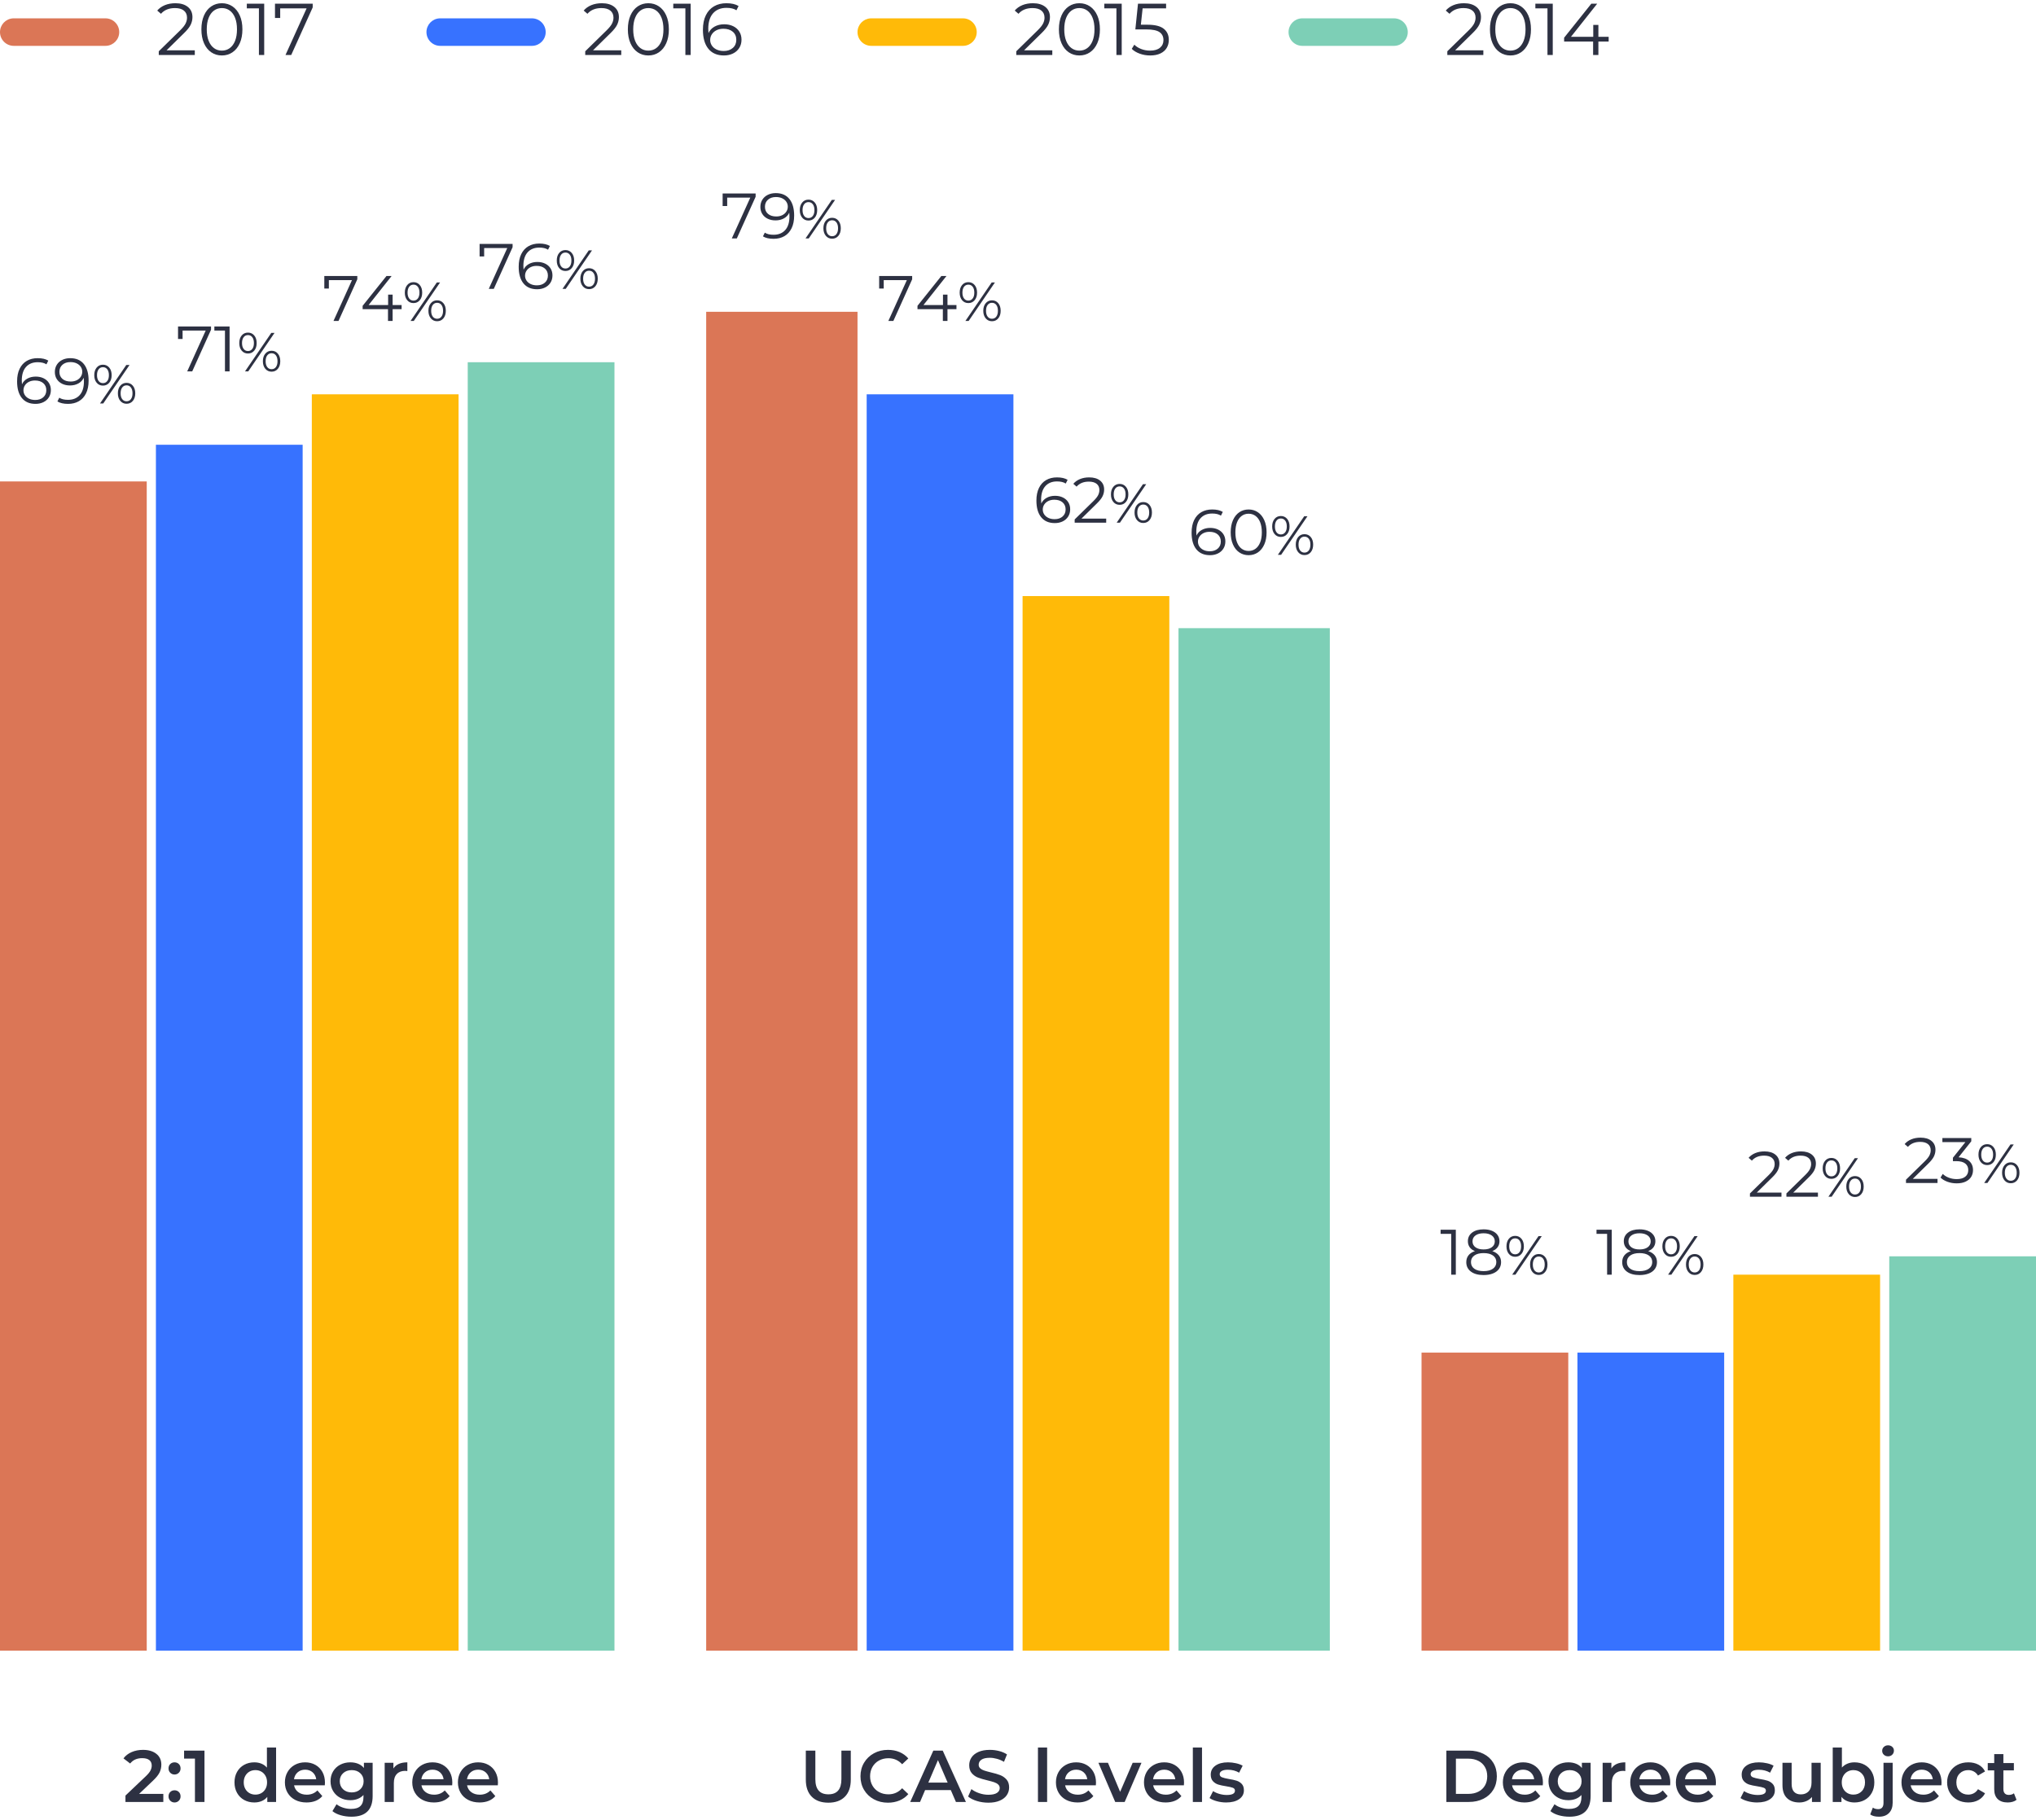 <?xml version="1.0" encoding="UTF-8"?>
<svg width="444px" height="397px" viewBox="0 0 444 397" version="1.1" xmlns="http://www.w3.org/2000/svg" xmlns:xlink="http://www.w3.org/1999/xlink">
    <title>Group 11</title>
    <g id="Home-&gt;-Issues-Chronology-&gt;-Timeline" stroke="none" stroke-width="1" fill="none" fill-rule="evenodd">
        <g id="Desktop/Timeline/Working-life/Recruitment-practices" transform="translate(-165, -4135)">
            <g id="Group-11" transform="translate(165, 4135.704)">
                <path d="M23,3.296 C24.657,3.296 26,4.639 26,6.296 C26,7.894 24.751,9.2 23.176,9.291 L23,9.296 L3,9.296 C1.343,9.296 0,7.953 0,6.296 C0,4.698 1.249,3.392 2.824,3.301 L3,3.296 L23,3.296 Z" id="Line-5" fill="#DB7656"></path>
                <path d="M116,3.296 C117.657,3.296 119,4.639 119,6.296 C119,7.894 117.751,9.2 116.176,9.291 L116,9.296 L96,9.296 C94.343,9.296 93,7.953 93,6.296 C93,4.698 94.249,3.392 95.824,3.301 L96,3.296 L116,3.296 Z" id="Line-5-Copy-2" fill="#3772FF"></path>
                <path d="M210,3.296 C211.657,3.296 213,4.639 213,6.296 C213,7.894 211.751,9.2 210.176,9.291 L210,9.296 L190,9.296 C188.343,9.296 187,7.953 187,6.296 C187,4.698 188.249,3.392 189.824,3.301 L190,3.296 L210,3.296 Z" id="Line-5-Copy-3" fill="#FFBA08"></path>
                <path d="M304,3.296 C305.657,3.296 307,4.639 307,6.296 C307,7.894 305.751,9.2 304.176,9.291 L304,9.296 L284,9.296 C282.343,9.296 281,7.953 281,6.296 C281,4.698 282.249,3.392 283.824,3.301 L284,3.296 L304,3.296 Z" id="Line-5-Copy-4" fill="#7DCFB6"></path>
                <g id="Group-10" transform="translate(3.728, 0)" fill="#2D3142" fill-rule="nonzero">
                    <path d="M38.752,11.296 L38.752,10.272 L32.592,10.272 L36.4,6.528 C37.115,5.835 37.6,5.221 37.856,4.688 C38.112,4.155 38.24,3.6 38.24,3.024 C38.24,2.085 37.907,1.347 37.24,0.808 C36.573,0.269 35.669,0 34.528,0 C33.675,0 32.909,0.139 32.232,0.416 C31.555,0.693 30.997,1.088 30.56,1.6 L30.56,1.6 L31.376,2.304 C32.101,1.472 33.12,1.056 34.432,1.056 C35.275,1.056 35.923,1.24 36.376,1.608 C36.829,1.976 37.056,2.491 37.056,3.152 C37.056,3.579 36.952,4.003 36.744,4.424 C36.536,4.845 36.139,5.344 35.552,5.92 L35.552,5.92 L30.896,10.48 L30.896,11.296 L38.752,11.296 Z M44.656,11.392 C45.52,11.392 46.291,11.163 46.968,10.704 C47.645,10.245 48.176,9.587 48.56,8.728 C48.944,7.869 49.136,6.859 49.136,5.696 C49.136,4.533 48.944,3.523 48.56,2.664 C48.176,1.805 47.645,1.147 46.968,0.688 C46.291,0.229 45.52,0 44.656,0 C43.792,0 43.021,0.229 42.344,0.688 C41.667,1.147 41.139,1.805 40.76,2.664 C40.381,3.523 40.192,4.533 40.192,5.696 C40.192,6.859 40.381,7.869 40.76,8.728 C41.139,9.587 41.667,10.245 42.344,10.704 C43.021,11.163 43.792,11.392 44.656,11.392 Z M44.656,10.336 C44.005,10.336 43.432,10.155 42.936,9.792 C42.44,9.429 42.053,8.901 41.776,8.208 C41.499,7.515 41.36,6.677 41.36,5.696 C41.36,4.715 41.499,3.877 41.776,3.184 C42.053,2.491 42.44,1.963 42.936,1.6 C43.432,1.237 44.005,1.056 44.656,1.056 C45.307,1.056 45.88,1.237 46.376,1.6 C46.872,1.963 47.259,2.491 47.536,3.184 C47.813,3.877 47.952,4.715 47.952,5.696 C47.952,6.677 47.813,7.515 47.536,8.208 C47.259,8.901 46.872,9.429 46.376,9.792 C45.88,10.155 45.307,10.336 44.656,10.336 Z M53.888,11.296 L53.888,0.096 L50.096,0.096 L50.096,1.12 L52.736,1.12 L52.736,11.296 L53.888,11.296 Z M59.776,11.296 L64.464,0.912 L64.464,0.096 L56.24,0.096 L56.24,3.216 L57.376,3.216 L57.376,1.12 L63.136,1.12 L58.528,11.296 L59.776,11.296 Z" id="2017"></path>
                    <path d="M4.018,87.38 C4.653,87.38 5.224,87.256 5.733,87.009 C6.242,86.762 6.641,86.409 6.93,85.952 C7.219,85.495 7.364,84.967 7.364,84.37 C7.364,83.782 7.224,83.266 6.944,82.823 C6.664,82.38 6.274,82.037 5.775,81.794 C5.276,81.551 4.704,81.43 4.06,81.43 C3.369,81.43 2.758,81.577 2.226,81.871 C1.694,82.165 1.307,82.578 1.064,83.11 C1.036,82.811 1.022,82.545 1.022,82.312 C1.022,81.005 1.33,80.009 1.946,79.323 C2.562,78.637 3.411,78.294 4.494,78.294 C5.297,78.294 5.931,78.448 6.398,78.756 L6.398,78.756 L6.804,77.944 C6.225,77.589 5.451,77.412 4.48,77.412 C3.584,77.412 2.8,77.606 2.128,77.993 C1.456,78.38 0.933,78.952 0.56,79.708 C0.187,80.464 -1.80477855e-12,81.388 -1.80477855e-12,82.48 C-1.80477855e-12,84.039 0.345,85.245 1.036,86.099 C1.727,86.953 2.721,87.38 4.018,87.38 Z M3.976,86.526 C3.435,86.526 2.968,86.428 2.576,86.232 C2.184,86.036 1.888,85.779 1.687,85.462 C1.486,85.145 1.386,84.799 1.386,84.426 C1.386,84.025 1.493,83.661 1.708,83.334 C1.923,83.007 2.219,82.751 2.597,82.564 C2.975,82.377 3.411,82.284 3.906,82.284 C4.662,82.284 5.262,82.475 5.705,82.858 C6.148,83.241 6.37,83.754 6.37,84.398 C6.37,85.042 6.148,85.558 5.705,85.945 C5.262,86.332 4.685,86.526 3.976,86.526 Z M11.116,87.38 C12.012,87.38 12.796,87.186 13.468,86.799 C14.14,86.412 14.663,85.84 15.036,85.084 C15.409,84.328 15.596,83.404 15.596,82.312 C15.596,80.753 15.251,79.547 14.56,78.693 C13.869,77.839 12.875,77.412 11.578,77.412 C10.943,77.412 10.372,77.536 9.863,77.783 C9.354,78.03 8.955,78.383 8.666,78.84 C8.377,79.297 8.232,79.825 8.232,80.422 C8.232,81.01 8.372,81.526 8.652,81.969 C8.932,82.412 9.322,82.755 9.821,82.998 C10.32,83.241 10.892,83.362 11.536,83.362 C12.227,83.362 12.838,83.215 13.37,82.921 C13.902,82.627 14.289,82.214 14.532,81.682 C14.56,81.971 14.574,82.237 14.574,82.48 C14.574,83.787 14.266,84.783 13.65,85.469 C13.034,86.155 12.185,86.498 11.102,86.498 C10.299,86.498 9.665,86.344 9.198,86.036 L9.198,86.036 L8.792,86.848 C9.371,87.203 10.145,87.38 11.116,87.38 Z M11.69,82.508 C10.934,82.508 10.334,82.317 9.891,81.934 C9.448,81.551 9.226,81.038 9.226,80.394 C9.226,79.75 9.448,79.234 9.891,78.847 C10.334,78.46 10.911,78.266 11.62,78.266 C12.161,78.266 12.628,78.364 13.02,78.56 C13.412,78.756 13.708,79.013 13.909,79.33 C14.11,79.647 14.21,79.993 14.21,80.366 C14.21,80.767 14.103,81.131 13.888,81.458 C13.673,81.785 13.377,82.041 12.999,82.228 C12.621,82.415 12.185,82.508 11.69,82.508 Z M18.724,83.396 C19.284,83.396 19.74,83.188 20.092,82.772 C20.444,82.356 20.62,81.804 20.62,81.116 C20.62,80.428 20.444,79.876 20.092,79.46 C19.74,79.044 19.284,78.836 18.724,78.836 C18.156,78.836 17.698,79.046 17.35,79.466 C17.002,79.886 16.828,80.436 16.828,81.116 C16.828,81.796 17.002,82.346 17.35,82.766 C17.698,83.186 18.156,83.396 18.724,83.396 Z M18.784,87.296 L24.52,78.896 L23.812,78.896 L18.076,87.296 L18.784,87.296 Z M18.724,82.856 C18.324,82.856 18.008,82.7 17.776,82.388 C17.544,82.076 17.428,81.652 17.428,81.116 C17.428,80.58 17.544,80.156 17.776,79.844 C18.008,79.532 18.324,79.376 18.724,79.376 C19.116,79.376 19.43,79.53 19.666,79.838 C19.902,80.146 20.02,80.572 20.02,81.116 C20.02,81.66 19.902,82.086 19.666,82.394 C19.43,82.702 19.116,82.856 18.724,82.856 Z M23.872,87.356 C24.44,87.356 24.898,87.146 25.246,86.726 C25.594,86.306 25.768,85.756 25.768,85.076 C25.768,84.396 25.594,83.846 25.246,83.426 C24.898,83.006 24.44,82.796 23.872,82.796 C23.312,82.796 22.856,83.006 22.504,83.426 C22.152,83.846 21.976,84.396 21.976,85.076 C21.976,85.756 22.152,86.306 22.504,86.726 C22.856,87.146 23.312,87.356 23.872,87.356 Z M23.872,86.816 C23.48,86.816 23.166,86.662 22.93,86.354 C22.694,86.046 22.576,85.62 22.576,85.076 C22.576,84.532 22.694,84.106 22.93,83.798 C23.166,83.49 23.48,83.336 23.872,83.336 C24.272,83.336 24.588,83.492 24.82,83.804 C25.052,84.116 25.168,84.54 25.168,85.076 C25.168,85.612 25.052,86.036 24.82,86.348 C24.588,86.66 24.272,86.816 23.872,86.816 Z" id="69%"></path>
                    <path d="M156.954,51.296 L161.056,42.21 L161.056,41.496 L153.86,41.496 L153.86,44.226 L154.854,44.226 L154.854,42.392 L159.894,42.392 L155.862,51.296 L156.954,51.296 Z M164.976,51.38 C165.872,51.38 166.656,51.186 167.328,50.799 C168,50.412 168.523,49.84 168.896,49.084 C169.269,48.328 169.456,47.404 169.456,46.312 C169.456,44.753 169.111,43.547 168.42,42.693 C167.729,41.839 166.735,41.412 165.438,41.412 C164.803,41.412 164.232,41.536 163.723,41.783 C163.214,42.03 162.815,42.383 162.526,42.84 C162.237,43.297 162.092,43.825 162.092,44.422 C162.092,45.01 162.232,45.526 162.512,45.969 C162.792,46.412 163.182,46.755 163.681,46.998 C164.18,47.241 164.752,47.362 165.396,47.362 C166.087,47.362 166.698,47.215 167.23,46.921 C167.762,46.627 168.149,46.214 168.392,45.682 C168.42,45.971 168.434,46.237 168.434,46.48 C168.434,47.787 168.126,48.783 167.51,49.469 C166.894,50.155 166.045,50.498 164.962,50.498 C164.159,50.498 163.525,50.344 163.058,50.036 L163.058,50.036 L162.652,50.848 C163.231,51.203 164.005,51.38 164.976,51.38 Z M165.55,46.508 C164.794,46.508 164.194,46.317 163.751,45.934 C163.308,45.551 163.086,45.038 163.086,44.394 C163.086,43.75 163.308,43.234 163.751,42.847 C164.194,42.46 164.771,42.266 165.48,42.266 C166.021,42.266 166.488,42.364 166.88,42.56 C167.272,42.756 167.568,43.013 167.769,43.33 C167.97,43.647 168.07,43.993 168.07,44.366 C168.07,44.767 167.963,45.131 167.748,45.458 C167.533,45.785 167.237,46.041 166.859,46.228 C166.481,46.415 166.045,46.508 165.55,46.508 Z M172.584,47.396 C173.144,47.396 173.6,47.188 173.952,46.772 C174.304,46.356 174.48,45.804 174.48,45.116 C174.48,44.428 174.304,43.876 173.952,43.46 C173.6,43.044 173.144,42.836 172.584,42.836 C172.016,42.836 171.558,43.046 171.21,43.466 C170.862,43.886 170.688,44.436 170.688,45.116 C170.688,45.796 170.862,46.346 171.21,46.766 C171.558,47.186 172.016,47.396 172.584,47.396 Z M172.644,51.296 L178.38,42.896 L177.672,42.896 L171.936,51.296 L172.644,51.296 Z M172.584,46.856 C172.184,46.856 171.868,46.7 171.636,46.388 C171.404,46.076 171.288,45.652 171.288,45.116 C171.288,44.58 171.404,44.156 171.636,43.844 C171.868,43.532 172.184,43.376 172.584,43.376 C172.976,43.376 173.29,43.53 173.526,43.838 C173.762,44.146 173.88,44.572 173.88,45.116 C173.88,45.66 173.762,46.086 173.526,46.394 C173.29,46.702 172.976,46.856 172.584,46.856 Z M177.732,51.356 C178.3,51.356 178.758,51.146 179.106,50.726 C179.454,50.306 179.628,49.756 179.628,49.076 C179.628,48.396 179.454,47.846 179.106,47.426 C178.758,47.006 178.3,46.796 177.732,46.796 C177.172,46.796 176.716,47.006 176.364,47.426 C176.012,47.846 175.836,48.396 175.836,49.076 C175.836,49.756 176.012,50.306 176.364,50.726 C176.716,51.146 177.172,51.356 177.732,51.356 Z M177.732,50.816 C177.34,50.816 177.026,50.662 176.79,50.354 C176.554,50.046 176.436,49.62 176.436,49.076 C176.436,48.532 176.554,48.106 176.79,47.798 C177.026,47.49 177.34,47.336 177.732,47.336 C178.132,47.336 178.448,47.492 178.68,47.804 C178.912,48.116 179.028,48.54 179.028,49.076 C179.028,49.612 178.912,50.036 178.68,50.348 C178.448,50.66 178.132,50.816 177.732,50.816 Z" id="79%"></path>
                    <path d="M313.749,277.296 L313.749,267.496 L310.431,267.496 L310.431,268.392 L312.741,268.392 L312.741,277.296 L313.749,277.296 Z M319.811,277.38 C320.586,277.38 321.26,277.266 321.834,277.037 C322.408,276.808 322.849,276.482 323.157,276.057 C323.465,275.632 323.619,275.135 323.619,274.566 C323.619,273.987 323.453,273.493 323.122,273.082 C322.791,272.671 322.317,272.363 321.701,272.158 C322.205,271.962 322.592,271.68 322.863,271.311 C323.134,270.942 323.269,270.506 323.269,270.002 C323.269,269.479 323.124,269.022 322.835,268.63 C322.546,268.238 322.142,267.937 321.624,267.727 C321.106,267.517 320.502,267.412 319.811,267.412 C318.766,267.412 317.933,267.645 317.312,268.112 C316.691,268.579 316.381,269.209 316.381,270.002 C316.381,270.506 316.512,270.942 316.773,271.311 C317.034,271.68 317.417,271.962 317.921,272.158 C317.305,272.363 316.836,272.669 316.514,273.075 C316.192,273.481 316.031,273.978 316.031,274.566 C316.031,275.434 316.367,276.12 317.039,276.624 C317.711,277.128 318.635,277.38 319.811,277.38 Z M319.811,271.794 C319.055,271.794 318.462,271.635 318.033,271.318 C317.604,271.001 317.389,270.571 317.389,270.03 C317.389,269.489 317.606,269.059 318.04,268.742 C318.474,268.425 319.064,268.266 319.811,268.266 C320.548,268.266 321.139,268.425 321.582,268.742 C322.025,269.059 322.247,269.493 322.247,270.044 C322.247,270.576 322.03,271.001 321.596,271.318 C321.162,271.635 320.567,271.794 319.811,271.794 Z M319.811,276.526 C318.943,276.526 318.266,276.351 317.781,276.001 C317.296,275.651 317.053,275.168 317.053,274.552 C317.053,273.945 317.298,273.467 317.788,273.117 C318.278,272.767 318.952,272.592 319.811,272.592 C320.679,272.592 321.358,272.767 321.848,273.117 C322.338,273.467 322.583,273.945 322.583,274.552 C322.583,275.159 322.338,275.639 321.848,275.994 C321.358,276.349 320.679,276.526 319.811,276.526 Z M326.691,273.396 C327.251,273.396 327.707,273.188 328.059,272.772 C328.411,272.356 328.587,271.804 328.587,271.116 C328.587,270.428 328.411,269.876 328.059,269.46 C327.707,269.044 327.251,268.836 326.691,268.836 C326.123,268.836 325.665,269.046 325.317,269.466 C324.969,269.886 324.795,270.436 324.795,271.116 C324.795,271.796 324.969,272.346 325.317,272.766 C325.665,273.186 326.123,273.396 326.691,273.396 Z M326.751,277.296 L332.487,268.896 L331.779,268.896 L326.043,277.296 L326.751,277.296 Z M326.691,272.856 C326.291,272.856 325.975,272.7 325.743,272.388 C325.511,272.076 325.395,271.652 325.395,271.116 C325.395,270.58 325.511,270.156 325.743,269.844 C325.975,269.532 326.291,269.376 326.691,269.376 C327.083,269.376 327.397,269.53 327.633,269.838 C327.869,270.146 327.987,270.572 327.987,271.116 C327.987,271.66 327.869,272.086 327.633,272.394 C327.397,272.702 327.083,272.856 326.691,272.856 Z M331.839,277.356 C332.407,277.356 332.865,277.146 333.213,276.726 C333.561,276.306 333.735,275.756 333.735,275.076 C333.735,274.396 333.561,273.846 333.213,273.426 C332.865,273.006 332.407,272.796 331.839,272.796 C331.279,272.796 330.823,273.006 330.471,273.426 C330.119,273.846 329.943,274.396 329.943,275.076 C329.943,275.756 330.119,276.306 330.471,276.726 C330.823,277.146 331.279,277.356 331.839,277.356 Z M331.839,276.816 C331.447,276.816 331.133,276.662 330.897,276.354 C330.661,276.046 330.543,275.62 330.543,275.076 C330.543,274.532 330.661,274.106 330.897,273.798 C331.133,273.49 331.447,273.336 331.839,273.336 C332.239,273.336 332.555,273.492 332.787,273.804 C333.019,274.116 333.135,274.54 333.135,275.076 C333.135,275.612 333.019,276.036 332.787,276.348 C332.555,276.66 332.239,276.816 331.839,276.816 Z" id="18%"></path>
                    <path d="M347.749,277.296 L347.749,267.496 L344.431,267.496 L344.431,268.392 L346.741,268.392 L346.741,277.296 L347.749,277.296 Z M353.811,277.38 C354.586,277.38 355.26,277.266 355.834,277.037 C356.408,276.808 356.849,276.482 357.157,276.057 C357.465,275.632 357.619,275.135 357.619,274.566 C357.619,273.987 357.453,273.493 357.122,273.082 C356.791,272.671 356.317,272.363 355.701,272.158 C356.205,271.962 356.592,271.68 356.863,271.311 C357.134,270.942 357.269,270.506 357.269,270.002 C357.269,269.479 357.124,269.022 356.835,268.63 C356.546,268.238 356.142,267.937 355.624,267.727 C355.106,267.517 354.502,267.412 353.811,267.412 C352.766,267.412 351.933,267.645 351.312,268.112 C350.691,268.579 350.381,269.209 350.381,270.002 C350.381,270.506 350.512,270.942 350.773,271.311 C351.034,271.68 351.417,271.962 351.921,272.158 C351.305,272.363 350.836,272.669 350.514,273.075 C350.192,273.481 350.031,273.978 350.031,274.566 C350.031,275.434 350.367,276.12 351.039,276.624 C351.711,277.128 352.635,277.38 353.811,277.38 Z M353.811,271.794 C353.055,271.794 352.462,271.635 352.033,271.318 C351.604,271.001 351.389,270.571 351.389,270.03 C351.389,269.489 351.606,269.059 352.04,268.742 C352.474,268.425 353.064,268.266 353.811,268.266 C354.548,268.266 355.139,268.425 355.582,268.742 C356.025,269.059 356.247,269.493 356.247,270.044 C356.247,270.576 356.03,271.001 355.596,271.318 C355.162,271.635 354.567,271.794 353.811,271.794 Z M353.811,276.526 C352.943,276.526 352.266,276.351 351.781,276.001 C351.296,275.651 351.053,275.168 351.053,274.552 C351.053,273.945 351.298,273.467 351.788,273.117 C352.278,272.767 352.952,272.592 353.811,272.592 C354.679,272.592 355.358,272.767 355.848,273.117 C356.338,273.467 356.583,273.945 356.583,274.552 C356.583,275.159 356.338,275.639 355.848,275.994 C355.358,276.349 354.679,276.526 353.811,276.526 Z M360.691,273.396 C361.251,273.396 361.707,273.188 362.059,272.772 C362.411,272.356 362.587,271.804 362.587,271.116 C362.587,270.428 362.411,269.876 362.059,269.46 C361.707,269.044 361.251,268.836 360.691,268.836 C360.123,268.836 359.665,269.046 359.317,269.466 C358.969,269.886 358.795,270.436 358.795,271.116 C358.795,271.796 358.969,272.346 359.317,272.766 C359.665,273.186 360.123,273.396 360.691,273.396 Z M360.751,277.296 L366.487,268.896 L365.779,268.896 L360.043,277.296 L360.751,277.296 Z M360.691,272.856 C360.291,272.856 359.975,272.7 359.743,272.388 C359.511,272.076 359.395,271.652 359.395,271.116 C359.395,270.58 359.511,270.156 359.743,269.844 C359.975,269.532 360.291,269.376 360.691,269.376 C361.083,269.376 361.397,269.53 361.633,269.838 C361.869,270.146 361.987,270.572 361.987,271.116 C361.987,271.66 361.869,272.086 361.633,272.394 C361.397,272.702 361.083,272.856 360.691,272.856 Z M365.839,277.356 C366.407,277.356 366.865,277.146 367.213,276.726 C367.561,276.306 367.735,275.756 367.735,275.076 C367.735,274.396 367.561,273.846 367.213,273.426 C366.865,273.006 366.407,272.796 365.839,272.796 C365.279,272.796 364.823,273.006 364.471,273.426 C364.119,273.846 363.943,274.396 363.943,275.076 C363.943,275.756 364.119,276.306 364.471,276.726 C364.823,277.146 365.279,277.356 365.839,277.356 Z M365.839,276.816 C365.447,276.816 365.133,276.662 364.897,276.354 C364.661,276.046 364.543,275.62 364.543,275.076 C364.543,274.532 364.661,274.106 364.897,273.798 C365.133,273.49 365.447,273.336 365.839,273.336 C366.239,273.336 366.555,273.492 366.787,273.804 C367.019,274.116 367.135,274.54 367.135,275.076 C367.135,275.612 367.019,276.036 366.787,276.348 C366.555,276.66 366.239,276.816 365.839,276.816 Z" id="18%"></path>
                    <path d="M38.19,80.296 L42.292,71.21 L42.292,70.496 L35.096,70.496 L35.096,73.226 L36.09,73.226 L36.09,71.392 L41.13,71.392 L37.098,80.296 L38.19,80.296 Z M46.338,80.296 L46.338,70.496 L43.02,70.496 L43.02,71.392 L45.33,71.392 L45.33,80.296 L46.338,80.296 Z M50.348,76.396 C50.908,76.396 51.364,76.188 51.716,75.772 C52.068,75.356 52.244,74.804 52.244,74.116 C52.244,73.428 52.068,72.876 51.716,72.46 C51.364,72.044 50.908,71.836 50.348,71.836 C49.78,71.836 49.322,72.046 48.974,72.466 C48.626,72.886 48.452,73.436 48.452,74.116 C48.452,74.796 48.626,75.346 48.974,75.766 C49.322,76.186 49.78,76.396 50.348,76.396 Z M50.408,80.296 L56.144,71.896 L55.436,71.896 L49.7,80.296 L50.408,80.296 Z M50.348,75.856 C49.948,75.856 49.632,75.7 49.4,75.388 C49.168,75.076 49.052,74.652 49.052,74.116 C49.052,73.58 49.168,73.156 49.4,72.844 C49.632,72.532 49.948,72.376 50.348,72.376 C50.74,72.376 51.054,72.53 51.29,72.838 C51.526,73.146 51.644,73.572 51.644,74.116 C51.644,74.66 51.526,75.086 51.29,75.394 C51.054,75.702 50.74,75.856 50.348,75.856 Z M55.496,80.356 C56.064,80.356 56.522,80.146 56.87,79.726 C57.218,79.306 57.392,78.756 57.392,78.076 C57.392,77.396 57.218,76.846 56.87,76.426 C56.522,76.006 56.064,75.796 55.496,75.796 C54.936,75.796 54.48,76.006 54.128,76.426 C53.776,76.846 53.6,77.396 53.6,78.076 C53.6,78.756 53.776,79.306 54.128,79.726 C54.48,80.146 54.936,80.356 55.496,80.356 Z M55.496,79.816 C55.104,79.816 54.79,79.662 54.554,79.354 C54.318,79.046 54.2,78.62 54.2,78.076 C54.2,77.532 54.318,77.106 54.554,76.798 C54.79,76.49 55.104,76.336 55.496,76.336 C55.896,76.336 56.212,76.492 56.444,76.804 C56.676,77.116 56.792,77.54 56.792,78.076 C56.792,78.612 56.676,79.036 56.444,79.348 C56.212,79.66 55.896,79.816 55.496,79.816 Z" id="71%"></path>
                    <path d="M191.09,69.296 L195.192,60.21 L195.192,59.496 L187.996,59.496 L187.996,62.226 L188.99,62.226 L188.99,60.392 L194.03,60.392 L189.998,69.296 L191.09,69.296 Z M202.892,69.296 L202.892,66.72 L204.852,66.72 L204.852,65.824 L202.892,65.824 L202.892,63.556 L201.912,63.556 L201.912,65.824 L197.656,65.824 L202.668,59.496 L201.548,59.496 L196.354,65.992 L196.354,66.72 L201.884,66.72 L201.884,69.296 L202.892,69.296 Z M207.448,65.396 C208.008,65.396 208.464,65.188 208.816,64.772 C209.168,64.356 209.344,63.804 209.344,63.116 C209.344,62.428 209.168,61.876 208.816,61.46 C208.464,61.044 208.008,60.836 207.448,60.836 C206.88,60.836 206.422,61.046 206.074,61.466 C205.726,61.886 205.552,62.436 205.552,63.116 C205.552,63.796 205.726,64.346 206.074,64.766 C206.422,65.186 206.88,65.396 207.448,65.396 Z M207.508,69.296 L213.244,60.896 L212.536,60.896 L206.8,69.296 L207.508,69.296 Z M207.448,64.856 C207.048,64.856 206.732,64.7 206.5,64.388 C206.268,64.076 206.152,63.652 206.152,63.116 C206.152,62.58 206.268,62.156 206.5,61.844 C206.732,61.532 207.048,61.376 207.448,61.376 C207.84,61.376 208.154,61.53 208.39,61.838 C208.626,62.146 208.744,62.572 208.744,63.116 C208.744,63.66 208.626,64.086 208.39,64.394 C208.154,64.702 207.84,64.856 207.448,64.856 Z M212.596,69.356 C213.164,69.356 213.622,69.146 213.97,68.726 C214.318,68.306 214.492,67.756 214.492,67.076 C214.492,66.396 214.318,65.846 213.97,65.426 C213.622,65.006 213.164,64.796 212.596,64.796 C212.036,64.796 211.58,65.006 211.228,65.426 C210.876,65.846 210.7,66.396 210.7,67.076 C210.7,67.756 210.876,68.306 211.228,68.726 C211.58,69.146 212.036,69.356 212.596,69.356 Z M212.596,68.816 C212.204,68.816 211.89,68.662 211.654,68.354 C211.418,68.046 211.3,67.62 211.3,67.076 C211.3,66.532 211.418,66.106 211.654,65.798 C211.89,65.49 212.204,65.336 212.596,65.336 C212.996,65.336 213.312,65.492 213.544,65.804 C213.776,66.116 213.892,66.54 213.892,67.076 C213.892,67.612 213.776,68.036 213.544,68.348 C213.312,68.66 212.996,68.816 212.596,68.816 Z" id="74%"></path>
                    <path d="M384.766,260.296 L384.766,259.4 L379.376,259.4 L382.708,256.124 C383.333,255.517 383.758,254.981 383.982,254.514 C384.206,254.047 384.318,253.562 384.318,253.058 C384.318,252.237 384.026,251.59 383.443,251.119 C382.86,250.648 382.069,250.412 381.07,250.412 C380.323,250.412 379.654,250.533 379.061,250.776 C378.468,251.019 377.981,251.364 377.598,251.812 L377.598,251.812 L378.312,252.428 C378.947,251.7 379.838,251.336 380.986,251.336 C381.723,251.336 382.29,251.497 382.687,251.819 C383.084,252.141 383.282,252.591 383.282,253.17 C383.282,253.543 383.191,253.914 383.009,254.283 C382.827,254.652 382.479,255.088 381.966,255.592 L381.966,255.592 L377.892,259.582 L377.892,260.296 L384.766,260.296 Z M392.718,260.296 L392.718,259.4 L387.328,259.4 L390.66,256.124 C391.285,255.517 391.71,254.981 391.934,254.514 C392.158,254.047 392.27,253.562 392.27,253.058 C392.27,252.237 391.978,251.59 391.395,251.119 C390.812,250.648 390.021,250.412 389.022,250.412 C388.275,250.412 387.606,250.533 387.013,250.776 C386.42,251.019 385.933,251.364 385.55,251.812 L385.55,251.812 L386.264,252.428 C386.899,251.7 387.79,251.336 388.938,251.336 C389.675,251.336 390.242,251.497 390.639,251.819 C391.036,252.141 391.234,252.591 391.234,253.17 C391.234,253.543 391.143,253.914 390.961,254.283 C390.779,254.652 390.431,255.088 389.918,255.592 L389.918,255.592 L385.844,259.582 L385.844,260.296 L392.718,260.296 Z M395.65,256.396 C396.21,256.396 396.666,256.188 397.018,255.772 C397.37,255.356 397.546,254.804 397.546,254.116 C397.546,253.428 397.37,252.876 397.018,252.46 C396.666,252.044 396.21,251.836 395.65,251.836 C395.082,251.836 394.624,252.046 394.276,252.466 C393.928,252.886 393.754,253.436 393.754,254.116 C393.754,254.796 393.928,255.346 394.276,255.766 C394.624,256.186 395.082,256.396 395.65,256.396 Z M395.71,260.296 L401.446,251.896 L400.738,251.896 L395.002,260.296 L395.71,260.296 Z M395.65,255.856 C395.25,255.856 394.934,255.7 394.702,255.388 C394.47,255.076 394.354,254.652 394.354,254.116 C394.354,253.58 394.47,253.156 394.702,252.844 C394.934,252.532 395.25,252.376 395.65,252.376 C396.042,252.376 396.356,252.53 396.592,252.838 C396.828,253.146 396.946,253.572 396.946,254.116 C396.946,254.66 396.828,255.086 396.592,255.394 C396.356,255.702 396.042,255.856 395.65,255.856 Z M400.798,260.356 C401.366,260.356 401.824,260.146 402.172,259.726 C402.52,259.306 402.694,258.756 402.694,258.076 C402.694,257.396 402.52,256.846 402.172,256.426 C401.824,256.006 401.366,255.796 400.798,255.796 C400.238,255.796 399.782,256.006 399.43,256.426 C399.078,256.846 398.902,257.396 398.902,258.076 C398.902,258.756 399.078,259.306 399.43,259.726 C399.782,260.146 400.238,260.356 400.798,260.356 Z M400.798,259.816 C400.406,259.816 400.092,259.662 399.856,259.354 C399.62,259.046 399.502,258.62 399.502,258.076 C399.502,257.532 399.62,257.106 399.856,256.798 C400.092,256.49 400.406,256.336 400.798,256.336 C401.198,256.336 401.514,256.492 401.746,256.804 C401.978,257.116 402.094,257.54 402.094,258.076 C402.094,258.612 401.978,259.036 401.746,259.348 C401.514,259.66 401.198,259.816 400.798,259.816 Z" id="22%"></path>
                    <path d="M418.794,257.296 L418.794,256.4 L413.404,256.4 L416.736,253.124 C417.361,252.517 417.786,251.981 418.01,251.514 C418.234,251.047 418.346,250.562 418.346,250.058 C418.346,249.237 418.054,248.59 417.471,248.119 C416.888,247.648 416.097,247.412 415.098,247.412 C414.351,247.412 413.682,247.533 413.089,247.776 C412.496,248.019 412.009,248.364 411.626,248.812 L411.626,248.812 L412.34,249.428 C412.975,248.7 413.866,248.336 415.014,248.336 C415.751,248.336 416.318,248.497 416.715,248.819 C417.112,249.141 417.31,249.591 417.31,250.17 C417.31,250.543 417.219,250.914 417.037,251.283 C416.855,251.652 416.507,252.088 415.994,252.592 L415.994,252.592 L411.92,256.582 L411.92,257.296 L418.794,257.296 Z M422.98,257.38 C423.745,257.38 424.394,257.254 424.926,257.002 C425.458,256.75 425.859,256.407 426.13,255.973 C426.401,255.539 426.536,255.042 426.536,254.482 C426.536,253.679 426.268,253.028 425.731,252.529 C425.194,252.03 424.413,251.752 423.386,251.696 L423.386,251.696 L426.158,248.21 L426.158,247.496 L419.858,247.496 L419.858,248.392 L424.87,248.392 L422.154,251.794 L422.154,252.536 L422.854,252.536 C423.741,252.536 424.403,252.709 424.842,253.054 C425.281,253.399 425.5,253.875 425.5,254.482 C425.5,255.098 425.281,255.581 424.842,255.931 C424.403,256.281 423.783,256.456 422.98,256.456 C422.364,256.456 421.785,256.351 421.244,256.141 C420.703,255.931 420.269,255.658 419.942,255.322 L419.942,255.322 L419.452,256.12 C419.835,256.503 420.341,256.808 420.971,257.037 C421.601,257.266 422.271,257.38 422.98,257.38 Z M429.622,253.396 C430.182,253.396 430.638,253.188 430.99,252.772 C431.342,252.356 431.518,251.804 431.518,251.116 C431.518,250.428 431.342,249.876 430.99,249.46 C430.638,249.044 430.182,248.836 429.622,248.836 C429.054,248.836 428.596,249.046 428.248,249.466 C427.9,249.886 427.726,250.436 427.726,251.116 C427.726,251.796 427.9,252.346 428.248,252.766 C428.596,253.186 429.054,253.396 429.622,253.396 Z M429.682,257.296 L435.418,248.896 L434.71,248.896 L428.974,257.296 L429.682,257.296 Z M429.622,252.856 C429.222,252.856 428.906,252.7 428.674,252.388 C428.442,252.076 428.326,251.652 428.326,251.116 C428.326,250.58 428.442,250.156 428.674,249.844 C428.906,249.532 429.222,249.376 429.622,249.376 C430.014,249.376 430.328,249.53 430.564,249.838 C430.8,250.146 430.918,250.572 430.918,251.116 C430.918,251.66 430.8,252.086 430.564,252.394 C430.328,252.702 430.014,252.856 429.622,252.856 Z M434.77,257.356 C435.338,257.356 435.796,257.146 436.144,256.726 C436.492,256.306 436.666,255.756 436.666,255.076 C436.666,254.396 436.492,253.846 436.144,253.426 C435.796,253.006 435.338,252.796 434.77,252.796 C434.21,252.796 433.754,253.006 433.402,253.426 C433.05,253.846 432.874,254.396 432.874,255.076 C432.874,255.756 433.05,256.306 433.402,256.726 C433.754,257.146 434.21,257.356 434.77,257.356 Z M434.77,256.816 C434.378,256.816 434.064,256.662 433.828,256.354 C433.592,256.046 433.474,255.62 433.474,255.076 C433.474,254.532 433.592,254.106 433.828,253.798 C434.064,253.49 434.378,253.336 434.77,253.336 C435.17,253.336 435.486,253.492 435.718,253.804 C435.95,254.116 436.066,254.54 436.066,255.076 C436.066,255.612 435.95,256.036 435.718,256.348 C435.486,256.66 435.17,256.816 434.77,256.816 Z" id="23%"></path>
                    <path d="M70.09,69.296 L74.192,60.21 L74.192,59.496 L66.996,59.496 L66.996,62.226 L67.99,62.226 L67.99,60.392 L73.03,60.392 L68.998,69.296 L70.09,69.296 Z M81.892,69.296 L81.892,66.72 L83.852,66.72 L83.852,65.824 L81.892,65.824 L81.892,63.556 L80.912,63.556 L80.912,65.824 L76.656,65.824 L81.668,59.496 L80.548,59.496 L75.354,65.992 L75.354,66.72 L80.884,66.72 L80.884,69.296 L81.892,69.296 Z M86.448,65.396 C87.008,65.396 87.464,65.188 87.816,64.772 C88.168,64.356 88.344,63.804 88.344,63.116 C88.344,62.428 88.168,61.876 87.816,61.46 C87.464,61.044 87.008,60.836 86.448,60.836 C85.88,60.836 85.422,61.046 85.074,61.466 C84.726,61.886 84.552,62.436 84.552,63.116 C84.552,63.796 84.726,64.346 85.074,64.766 C85.422,65.186 85.88,65.396 86.448,65.396 Z M86.508,69.296 L92.244,60.896 L91.536,60.896 L85.8,69.296 L86.508,69.296 Z M86.448,64.856 C86.048,64.856 85.732,64.7 85.5,64.388 C85.268,64.076 85.152,63.652 85.152,63.116 C85.152,62.58 85.268,62.156 85.5,61.844 C85.732,61.532 86.048,61.376 86.448,61.376 C86.84,61.376 87.154,61.53 87.39,61.838 C87.626,62.146 87.744,62.572 87.744,63.116 C87.744,63.66 87.626,64.086 87.39,64.394 C87.154,64.702 86.84,64.856 86.448,64.856 Z M91.596,69.356 C92.164,69.356 92.622,69.146 92.97,68.726 C93.318,68.306 93.492,67.756 93.492,67.076 C93.492,66.396 93.318,65.846 92.97,65.426 C92.622,65.006 92.164,64.796 91.596,64.796 C91.036,64.796 90.58,65.006 90.228,65.426 C89.876,65.846 89.7,66.396 89.7,67.076 C89.7,67.756 89.876,68.306 90.228,68.726 C90.58,69.146 91.036,69.356 91.596,69.356 Z M91.596,68.816 C91.204,68.816 90.89,68.662 90.654,68.354 C90.418,68.046 90.3,67.62 90.3,67.076 C90.3,66.532 90.418,66.106 90.654,65.798 C90.89,65.49 91.204,65.336 91.596,65.336 C91.996,65.336 92.312,65.492 92.544,65.804 C92.776,66.116 92.892,66.54 92.892,67.076 C92.892,67.612 92.776,68.036 92.544,68.348 C92.312,68.66 91.996,68.816 91.596,68.816 Z" id="74%"></path>
                    <path d="M226.305,113.38 C226.94,113.38 227.511,113.256 228.02,113.009 C228.529,112.762 228.928,112.409 229.217,111.952 C229.506,111.495 229.651,110.967 229.651,110.37 C229.651,109.782 229.511,109.266 229.231,108.823 C228.951,108.38 228.561,108.037 228.062,107.794 C227.563,107.551 226.991,107.43 226.347,107.43 C225.656,107.43 225.045,107.577 224.513,107.871 C223.981,108.165 223.594,108.578 223.351,109.11 C223.323,108.811 223.309,108.545 223.309,108.312 C223.309,107.005 223.617,106.009 224.233,105.323 C224.849,104.637 225.698,104.294 226.781,104.294 C227.584,104.294 228.218,104.448 228.685,104.756 L228.685,104.756 L229.091,103.944 C228.512,103.589 227.738,103.412 226.767,103.412 C225.871,103.412 225.087,103.606 224.415,103.993 C223.743,104.38 223.22,104.952 222.847,105.708 C222.474,106.464 222.287,107.388 222.287,108.48 C222.287,110.039 222.632,111.245 223.323,112.099 C224.014,112.953 225.008,113.38 226.305,113.38 Z M226.263,112.526 C225.722,112.526 225.255,112.428 224.863,112.232 C224.471,112.036 224.175,111.779 223.974,111.462 C223.773,111.145 223.673,110.799 223.673,110.426 C223.673,110.025 223.78,109.661 223.995,109.334 C224.21,109.007 224.506,108.751 224.884,108.564 C225.262,108.377 225.698,108.284 226.193,108.284 C226.949,108.284 227.549,108.475 227.992,108.858 C228.435,109.241 228.657,109.754 228.657,110.398 C228.657,111.042 228.435,111.558 227.992,111.945 C227.549,112.332 226.972,112.526 226.263,112.526 Z M237.505,113.296 L237.505,112.4 L232.115,112.4 L235.447,109.124 C236.072,108.517 236.497,107.981 236.721,107.514 C236.945,107.047 237.057,106.562 237.057,106.058 C237.057,105.237 236.765,104.59 236.182,104.119 C235.599,103.648 234.808,103.412 233.809,103.412 C233.062,103.412 232.393,103.533 231.8,103.776 C231.207,104.019 230.72,104.364 230.337,104.812 L230.337,104.812 L231.051,105.428 C231.686,104.7 232.577,104.336 233.725,104.336 C234.462,104.336 235.029,104.497 235.426,104.819 C235.823,105.141 236.021,105.591 236.021,106.17 C236.021,106.543 235.93,106.914 235.748,107.283 C235.566,107.652 235.218,108.088 234.705,108.592 L234.705,108.592 L230.631,112.582 L230.631,113.296 L237.505,113.296 Z M240.437,109.396 C240.997,109.396 241.453,109.188 241.805,108.772 C242.157,108.356 242.333,107.804 242.333,107.116 C242.333,106.428 242.157,105.876 241.805,105.46 C241.453,105.044 240.997,104.836 240.437,104.836 C239.869,104.836 239.411,105.046 239.063,105.466 C238.715,105.886 238.541,106.436 238.541,107.116 C238.541,107.796 238.715,108.346 239.063,108.766 C239.411,109.186 239.869,109.396 240.437,109.396 Z M240.497,113.296 L246.233,104.896 L245.525,104.896 L239.789,113.296 L240.497,113.296 Z M240.437,108.856 C240.037,108.856 239.721,108.7 239.489,108.388 C239.257,108.076 239.141,107.652 239.141,107.116 C239.141,106.58 239.257,106.156 239.489,105.844 C239.721,105.532 240.037,105.376 240.437,105.376 C240.829,105.376 241.143,105.53 241.379,105.838 C241.615,106.146 241.733,106.572 241.733,107.116 C241.733,107.66 241.615,108.086 241.379,108.394 C241.143,108.702 240.829,108.856 240.437,108.856 Z M245.585,113.356 C246.153,113.356 246.611,113.146 246.959,112.726 C247.307,112.306 247.481,111.756 247.481,111.076 C247.481,110.396 247.307,109.846 246.959,109.426 C246.611,109.006 246.153,108.796 245.585,108.796 C245.025,108.796 244.569,109.006 244.217,109.426 C243.865,109.846 243.689,110.396 243.689,111.076 C243.689,111.756 243.865,112.306 244.217,112.726 C244.569,113.146 245.025,113.356 245.585,113.356 Z M245.585,112.816 C245.193,112.816 244.879,112.662 244.643,112.354 C244.407,112.046 244.289,111.62 244.289,111.076 C244.289,110.532 244.407,110.106 244.643,109.798 C244.879,109.49 245.193,109.336 245.585,109.336 C245.985,109.336 246.301,109.492 246.533,109.804 C246.765,110.116 246.881,110.54 246.881,111.076 C246.881,111.612 246.765,112.036 246.533,112.348 C246.301,112.66 245.985,112.816 245.585,112.816 Z" id="62%"></path>
                    <path d="M103.954,62.296 L108.056,53.21 L108.056,52.496 L100.86,52.496 L100.86,55.226 L101.854,55.226 L101.854,53.392 L106.894,53.392 L102.862,62.296 L103.954,62.296 Z M113.404,62.38 C114.039,62.38 114.61,62.256 115.119,62.009 C115.628,61.762 116.027,61.409 116.316,60.952 C116.605,60.495 116.75,59.967 116.75,59.37 C116.75,58.782 116.61,58.266 116.33,57.823 C116.05,57.38 115.66,57.037 115.161,56.794 C114.662,56.551 114.09,56.43 113.446,56.43 C112.755,56.43 112.144,56.577 111.612,56.871 C111.08,57.165 110.693,57.578 110.45,58.11 C110.422,57.811 110.408,57.545 110.408,57.312 C110.408,56.005 110.716,55.009 111.332,54.323 C111.948,53.637 112.797,53.294 113.88,53.294 C114.683,53.294 115.317,53.448 115.784,53.756 L115.784,53.756 L116.19,52.944 C115.611,52.589 114.837,52.412 113.866,52.412 C112.97,52.412 112.186,52.606 111.514,52.993 C110.842,53.38 110.319,53.952 109.946,54.708 C109.573,55.464 109.386,56.388 109.386,57.48 C109.386,59.039 109.731,60.245 110.422,61.099 C111.113,61.953 112.107,62.38 113.404,62.38 Z M113.362,61.526 C112.821,61.526 112.354,61.428 111.962,61.232 C111.57,61.036 111.274,60.779 111.073,60.462 C110.872,60.145 110.772,59.799 110.772,59.426 C110.772,59.025 110.879,58.661 111.094,58.334 C111.309,58.007 111.605,57.751 111.983,57.564 C112.361,57.377 112.797,57.284 113.292,57.284 C114.048,57.284 114.648,57.475 115.091,57.858 C115.534,58.241 115.756,58.754 115.756,59.398 C115.756,60.042 115.534,60.558 115.091,60.945 C114.648,61.332 114.071,61.526 113.362,61.526 Z M119.584,58.396 C120.144,58.396 120.6,58.188 120.952,57.772 C121.304,57.356 121.48,56.804 121.48,56.116 C121.48,55.428 121.304,54.876 120.952,54.46 C120.6,54.044 120.144,53.836 119.584,53.836 C119.016,53.836 118.558,54.046 118.21,54.466 C117.862,54.886 117.688,55.436 117.688,56.116 C117.688,56.796 117.862,57.346 118.21,57.766 C118.558,58.186 119.016,58.396 119.584,58.396 Z M119.644,62.296 L125.38,53.896 L124.672,53.896 L118.936,62.296 L119.644,62.296 Z M119.584,57.856 C119.184,57.856 118.868,57.7 118.636,57.388 C118.404,57.076 118.288,56.652 118.288,56.116 C118.288,55.58 118.404,55.156 118.636,54.844 C118.868,54.532 119.184,54.376 119.584,54.376 C119.976,54.376 120.29,54.53 120.526,54.838 C120.762,55.146 120.88,55.572 120.88,56.116 C120.88,56.66 120.762,57.086 120.526,57.394 C120.29,57.702 119.976,57.856 119.584,57.856 Z M124.732,62.356 C125.3,62.356 125.758,62.146 126.106,61.726 C126.454,61.306 126.628,60.756 126.628,60.076 C126.628,59.396 126.454,58.846 126.106,58.426 C125.758,58.006 125.3,57.796 124.732,57.796 C124.172,57.796 123.716,58.006 123.364,58.426 C123.012,58.846 122.836,59.396 122.836,60.076 C122.836,60.756 123.012,61.306 123.364,61.726 C123.716,62.146 124.172,62.356 124.732,62.356 Z M124.732,61.816 C124.34,61.816 124.026,61.662 123.79,61.354 C123.554,61.046 123.436,60.62 123.436,60.076 C123.436,59.532 123.554,59.106 123.79,58.798 C124.026,58.49 124.34,58.336 124.732,58.336 C125.132,58.336 125.448,58.492 125.68,58.804 C125.912,59.116 126.028,59.54 126.028,60.076 C126.028,60.612 125.912,61.036 125.68,61.348 C125.448,61.66 125.132,61.816 124.732,61.816 Z" id="76%"></path>
                    <path d="M260.147,120.38 C260.782,120.38 261.353,120.256 261.862,120.009 C262.371,119.762 262.77,119.409 263.059,118.952 C263.348,118.495 263.493,117.967 263.493,117.37 C263.493,116.782 263.353,116.266 263.073,115.823 C262.793,115.38 262.403,115.037 261.904,114.794 C261.405,114.551 260.833,114.43 260.189,114.43 C259.498,114.43 258.887,114.577 258.355,114.871 C257.823,115.165 257.436,115.578 257.193,116.11 C257.165,115.811 257.151,115.545 257.151,115.312 C257.151,114.005 257.459,113.009 258.075,112.323 C258.691,111.637 259.54,111.294 260.623,111.294 C261.426,111.294 262.06,111.448 262.527,111.756 L262.527,111.756 L262.933,110.944 C262.354,110.589 261.58,110.412 260.609,110.412 C259.713,110.412 258.929,110.606 258.257,110.993 C257.585,111.38 257.062,111.952 256.689,112.708 C256.316,113.464 256.129,114.388 256.129,115.48 C256.129,117.039 256.474,118.245 257.165,119.099 C257.856,119.953 258.85,120.38 260.147,120.38 Z M260.105,119.526 C259.564,119.526 259.097,119.428 258.705,119.232 C258.313,119.036 258.017,118.779 257.816,118.462 C257.615,118.145 257.515,117.799 257.515,117.426 C257.515,117.025 257.622,116.661 257.837,116.334 C258.052,116.007 258.348,115.751 258.726,115.564 C259.104,115.377 259.54,115.284 260.035,115.284 C260.791,115.284 261.391,115.475 261.834,115.858 C262.277,116.241 262.499,116.754 262.499,117.398 C262.499,118.042 262.277,118.558 261.834,118.945 C261.391,119.332 260.814,119.526 260.105,119.526 Z M268.561,120.38 C269.317,120.38 269.991,120.179 270.584,119.778 C271.177,119.377 271.641,118.8 271.977,118.049 C272.313,117.298 272.481,116.413 272.481,115.396 C272.481,114.379 272.313,113.494 271.977,112.743 C271.641,111.992 271.177,111.415 270.584,111.014 C269.991,110.613 269.317,110.412 268.561,110.412 C267.805,110.412 267.131,110.613 266.538,111.014 C265.945,111.415 265.483,111.992 265.152,112.743 C264.821,113.494 264.655,114.379 264.655,115.396 C264.655,116.413 264.821,117.298 265.152,118.049 C265.483,118.8 265.945,119.377 266.538,119.778 C267.131,120.179 267.805,120.38 268.561,120.38 Z M268.561,119.456 C267.992,119.456 267.49,119.297 267.056,118.98 C266.622,118.663 266.284,118.201 266.041,117.594 C265.798,116.987 265.677,116.255 265.677,115.396 C265.677,114.537 265.798,113.805 266.041,113.198 C266.284,112.591 266.622,112.129 267.056,111.812 C267.49,111.495 267.992,111.336 268.561,111.336 C269.13,111.336 269.632,111.495 270.066,111.812 C270.5,112.129 270.838,112.591 271.081,113.198 C271.324,113.805 271.445,114.537 271.445,115.396 C271.445,116.255 271.324,116.987 271.081,117.594 C270.838,118.201 270.5,118.663 270.066,118.98 C269.632,119.297 269.13,119.456 268.561,119.456 Z M275.595,116.396 C276.155,116.396 276.611,116.188 276.963,115.772 C277.315,115.356 277.491,114.804 277.491,114.116 C277.491,113.428 277.315,112.876 276.963,112.46 C276.611,112.044 276.155,111.836 275.595,111.836 C275.027,111.836 274.569,112.046 274.221,112.466 C273.873,112.886 273.699,113.436 273.699,114.116 C273.699,114.796 273.873,115.346 274.221,115.766 C274.569,116.186 275.027,116.396 275.595,116.396 Z M275.655,120.296 L281.391,111.896 L280.683,111.896 L274.947,120.296 L275.655,120.296 Z M275.595,115.856 C275.195,115.856 274.879,115.7 274.647,115.388 C274.415,115.076 274.299,114.652 274.299,114.116 C274.299,113.58 274.415,113.156 274.647,112.844 C274.879,112.532 275.195,112.376 275.595,112.376 C275.987,112.376 276.301,112.53 276.537,112.838 C276.773,113.146 276.891,113.572 276.891,114.116 C276.891,114.66 276.773,115.086 276.537,115.394 C276.301,115.702 275.987,115.856 275.595,115.856 Z M280.743,120.356 C281.311,120.356 281.769,120.146 282.117,119.726 C282.465,119.306 282.639,118.756 282.639,118.076 C282.639,117.396 282.465,116.846 282.117,116.426 C281.769,116.006 281.311,115.796 280.743,115.796 C280.183,115.796 279.727,116.006 279.375,116.426 C279.023,116.846 278.847,117.396 278.847,118.076 C278.847,118.756 279.023,119.306 279.375,119.726 C279.727,120.146 280.183,120.356 280.743,120.356 Z M280.743,119.816 C280.351,119.816 280.037,119.662 279.801,119.354 C279.565,119.046 279.447,118.62 279.447,118.076 C279.447,117.532 279.565,117.106 279.801,116.798 C280.037,116.49 280.351,116.336 280.743,116.336 C281.143,116.336 281.459,116.492 281.691,116.804 C281.923,117.116 282.039,117.54 282.039,118.076 C282.039,118.612 281.923,119.036 281.691,119.348 C281.459,119.66 281.143,119.816 280.743,119.816 Z" id="60%"></path>
                    <path d="M31.888,392.296 L31.888,390.536 L26.608,390.536 L29.6,387.688 C30.325,387.005 30.816,386.397 31.072,385.864 C31.328,385.331 31.456,384.76 31.456,384.152 C31.456,383.16 31.093,382.376 30.368,381.8 C29.643,381.224 28.672,380.936 27.456,380.936 C26.539,380.936 25.709,381.099 24.968,381.424 C24.227,381.749 23.637,382.205 23.2,382.792 L23.2,382.792 L24.656,383.912 C25.264,383.133 26.139,382.744 27.28,382.744 C27.963,382.744 28.48,382.883 28.832,383.16 C29.184,383.437 29.36,383.837 29.36,384.36 C29.36,384.712 29.272,385.067 29.096,385.424 C28.92,385.781 28.581,386.2 28.08,386.68 L28.08,386.68 L23.632,390.904 L23.632,392.296 L31.888,392.296 Z M34.336,386.312 C34.699,386.312 35.008,386.187 35.264,385.936 C35.52,385.685 35.648,385.368 35.648,384.984 C35.648,384.589 35.523,384.269 35.272,384.024 C35.021,383.779 34.709,383.656 34.336,383.656 C33.963,383.656 33.651,383.779 33.4,384.024 C33.149,384.269 33.024,384.589 33.024,384.984 C33.024,385.368 33.152,385.685 33.408,385.936 C33.664,386.187 33.973,386.312 34.336,386.312 Z M34.336,392.408 C34.699,392.408 35.008,392.283 35.264,392.032 C35.52,391.781 35.648,391.464 35.648,391.08 C35.648,390.685 35.523,390.365 35.272,390.12 C35.021,389.875 34.709,389.752 34.336,389.752 C33.963,389.752 33.651,389.875 33.4,390.12 C33.149,390.365 33.024,390.685 33.024,391.08 C33.024,391.464 33.152,391.781 33.408,392.032 C33.664,392.283 33.973,392.408 34.336,392.408 Z M40.864,392.296 L40.864,381.096 L36.416,381.096 L36.416,382.84 L38.784,382.84 L38.784,392.296 L40.864,392.296 Z M51.728,392.408 C52.315,392.408 52.851,392.307 53.336,392.104 C53.821,391.901 54.229,391.597 54.56,391.192 L54.56,391.192 L54.56,392.296 L56.48,392.296 L56.48,380.424 L54.48,380.424 L54.48,384.808 C54.149,384.424 53.749,384.136 53.28,383.944 C52.811,383.752 52.293,383.656 51.728,383.656 C50.907,383.656 50.168,383.837 49.512,384.2 C48.856,384.563 48.341,385.075 47.968,385.736 C47.595,386.397 47.408,387.16 47.408,388.024 C47.408,388.888 47.595,389.653 47.968,390.32 C48.341,390.987 48.856,391.501 49.512,391.864 C50.168,392.227 50.907,392.408 51.728,392.408 Z M51.968,390.696 C51.488,390.696 51.056,390.587 50.672,390.368 C50.288,390.149 49.984,389.837 49.76,389.432 C49.536,389.027 49.424,388.557 49.424,388.024 C49.424,387.491 49.536,387.021 49.76,386.616 C49.984,386.211 50.288,385.899 50.672,385.68 C51.056,385.461 51.488,385.352 51.968,385.352 C52.448,385.352 52.88,385.461 53.264,385.68 C53.648,385.899 53.952,386.211 54.176,386.616 C54.4,387.021 54.512,387.491 54.512,388.024 C54.512,388.557 54.4,389.027 54.176,389.432 C53.952,389.837 53.648,390.149 53.264,390.368 C52.88,390.587 52.448,390.696 51.968,390.696 Z M63.12,392.408 C63.856,392.408 64.517,392.291 65.104,392.056 C65.691,391.821 66.176,391.475 66.56,391.016 L66.56,391.016 L65.488,389.784 C64.88,390.403 64.107,390.712 63.168,390.712 C62.432,390.712 61.816,390.528 61.32,390.16 C60.824,389.792 60.517,389.293 60.4,388.664 L60.4,388.664 L67.104,388.664 C67.125,388.408 67.136,388.211 67.136,388.072 C67.136,387.197 66.952,386.427 66.584,385.76 C66.216,385.093 65.704,384.576 65.048,384.208 C64.392,383.84 63.648,383.656 62.816,383.656 C61.973,383.656 61.216,383.843 60.544,384.216 C59.872,384.589 59.347,385.109 58.968,385.776 C58.589,386.443 58.4,387.192 58.4,388.024 C58.4,388.867 58.595,389.621 58.984,390.288 C59.373,390.955 59.925,391.475 60.64,391.848 C61.355,392.221 62.181,392.408 63.12,392.408 Z M65.232,387.336 L60.384,387.336 C60.48,386.707 60.749,386.203 61.192,385.824 C61.635,385.445 62.176,385.256 62.816,385.256 C63.467,385.256 64.011,385.448 64.448,385.832 C64.885,386.216 65.147,386.717 65.232,387.336 L65.232,387.336 Z M72.928,395.512 C76,395.512 77.536,394.008 77.536,391 L77.536,391 L77.536,383.752 L75.632,383.752 L75.632,384.888 C75.291,384.472 74.867,384.163 74.36,383.96 C73.853,383.757 73.291,383.656 72.672,383.656 C71.861,383.656 71.128,383.827 70.472,384.168 C69.816,384.509 69.299,384.992 68.92,385.616 C68.541,386.24 68.352,386.957 68.352,387.768 C68.352,388.579 68.541,389.299 68.92,389.928 C69.299,390.557 69.816,391.045 70.472,391.392 C71.128,391.739 71.861,391.912 72.672,391.912 C73.259,391.912 73.797,391.816 74.288,391.624 C74.779,391.432 75.195,391.149 75.536,390.776 L75.536,390.776 L75.536,391.224 C75.536,392.099 75.317,392.749 74.88,393.176 C74.443,393.603 73.755,393.816 72.816,393.816 C72.229,393.816 71.651,393.723 71.08,393.536 C70.509,393.349 70.037,393.101 69.664,392.792 L69.664,392.792 L68.768,394.296 C69.248,394.691 69.856,394.992 70.592,395.2 C71.328,395.408 72.107,395.512 72.928,395.512 Z M72.976,390.216 C72.208,390.216 71.581,389.989 71.096,389.536 C70.611,389.083 70.368,388.493 70.368,387.768 C70.368,387.053 70.611,386.472 71.096,386.024 C71.581,385.576 72.208,385.352 72.976,385.352 C73.733,385.352 74.355,385.576 74.84,386.024 C75.325,386.472 75.568,387.053 75.568,387.768 C75.568,388.493 75.325,389.083 74.84,389.536 C74.355,389.989 73.733,390.216 72.976,390.216 Z M82.16,392.296 L82.16,388.152 C82.16,387.299 82.379,386.645 82.816,386.192 C83.253,385.739 83.861,385.512 84.64,385.512 C84.779,385.512 84.933,385.528 85.104,385.56 L85.104,385.56 L85.104,383.656 C83.653,383.656 82.64,384.104 82.064,385 L82.064,385 L82.064,383.752 L80.16,383.752 L80.16,392.296 L82.16,392.296 Z M90.896,392.408 C91.632,392.408 92.293,392.291 92.88,392.056 C93.467,391.821 93.952,391.475 94.336,391.016 L94.336,391.016 L93.264,389.784 C92.656,390.403 91.883,390.712 90.944,390.712 C90.208,390.712 89.592,390.528 89.096,390.16 C88.6,389.792 88.293,389.293 88.176,388.664 L88.176,388.664 L94.88,388.664 C94.901,388.408 94.912,388.211 94.912,388.072 C94.912,387.197 94.728,386.427 94.36,385.76 C93.992,385.093 93.48,384.576 92.824,384.208 C92.168,383.84 91.424,383.656 90.592,383.656 C89.749,383.656 88.992,383.843 88.32,384.216 C87.648,384.589 87.123,385.109 86.744,385.776 C86.365,386.443 86.176,387.192 86.176,388.024 C86.176,388.867 86.371,389.621 86.76,390.288 C87.149,390.955 87.701,391.475 88.416,391.848 C89.131,392.221 89.957,392.408 90.896,392.408 Z M93.008,387.336 L88.16,387.336 C88.256,386.707 88.525,386.203 88.968,385.824 C89.411,385.445 89.952,385.256 90.592,385.256 C91.243,385.256 91.787,385.448 92.224,385.832 C92.661,386.216 92.923,386.717 93.008,387.336 L93.008,387.336 Z M100.848,392.408 C101.584,392.408 102.245,392.291 102.832,392.056 C103.419,391.821 103.904,391.475 104.288,391.016 L104.288,391.016 L103.216,389.784 C102.608,390.403 101.835,390.712 100.896,390.712 C100.16,390.712 99.544,390.528 99.048,390.16 C98.552,389.792 98.245,389.293 98.128,388.664 L98.128,388.664 L104.832,388.664 C104.853,388.408 104.864,388.211 104.864,388.072 C104.864,387.197 104.68,386.427 104.312,385.76 C103.944,385.093 103.432,384.576 102.776,384.208 C102.12,383.84 101.376,383.656 100.544,383.656 C99.701,383.656 98.944,383.843 98.272,384.216 C97.6,384.589 97.075,385.109 96.696,385.776 C96.317,386.443 96.128,387.192 96.128,388.024 C96.128,388.867 96.323,389.621 96.712,390.288 C97.101,390.955 97.653,391.475 98.368,391.848 C99.083,392.221 99.909,392.408 100.848,392.408 Z M102.96,387.336 L98.112,387.336 C98.208,386.707 98.477,386.203 98.92,385.824 C99.363,385.445 99.904,385.256 100.544,385.256 C101.195,385.256 101.739,385.448 102.176,385.832 C102.613,386.216 102.875,386.717 102.96,387.336 L102.96,387.336 Z" id="2:1degree"></path>
                    <path d="M176.912,392.456 C178.459,392.456 179.661,392.021 180.52,391.152 C181.379,390.283 181.808,389.037 181.808,387.416 L181.808,387.416 L181.808,381.096 L179.76,381.096 L179.76,387.336 C179.76,389.533 178.816,390.632 176.928,390.632 C175.029,390.632 174.08,389.533 174.08,387.336 L174.08,387.336 L174.08,381.096 L172,381.096 L172,387.416 C172,389.037 172.432,390.283 173.296,391.152 C174.16,392.021 175.365,392.456 176.912,392.456 Z M189.904,392.456 C190.821,392.456 191.661,392.296 192.424,391.976 C193.187,391.656 193.829,391.192 194.352,390.584 L194.352,390.584 L193.008,389.304 C192.197,390.189 191.2,390.632 190.016,390.632 C189.248,390.632 188.56,390.464 187.952,390.128 C187.344,389.792 186.869,389.325 186.528,388.728 C186.187,388.131 186.016,387.453 186.016,386.696 C186.016,385.939 186.187,385.261 186.528,384.664 C186.869,384.067 187.344,383.6 187.952,383.264 C188.56,382.928 189.248,382.76 190.016,382.76 C191.2,382.76 192.197,383.197 193.008,384.072 L193.008,384.072 L194.352,382.808 C193.829,382.2 193.189,381.736 192.432,381.416 C191.675,381.096 190.837,380.936 189.92,380.936 C188.789,380.936 187.768,381.184 186.856,381.68 C185.944,382.176 185.227,382.861 184.704,383.736 C184.181,384.611 183.92,385.597 183.92,386.696 C183.92,387.795 184.179,388.781 184.696,389.656 C185.213,390.531 185.928,391.216 186.84,391.712 C187.752,392.208 188.773,392.456 189.904,392.456 Z M196.912,392.296 L198.016,389.704 L203.616,389.704 L204.736,392.296 L206.912,392.296 L201.856,381.096 L199.808,381.096 L194.768,392.296 L196.912,392.296 Z M202.928,388.072 L198.72,388.072 L200.816,383.176 L202.928,388.072 Z M211.808,392.456 C212.789,392.456 213.621,392.307 214.304,392.008 C214.987,391.709 215.496,391.309 215.832,390.808 C216.168,390.307 216.336,389.747 216.336,389.128 C216.336,388.403 216.147,387.827 215.768,387.4 C215.389,386.973 214.933,386.656 214.4,386.448 C213.867,386.24 213.184,386.04 212.352,385.848 C211.744,385.699 211.264,385.565 210.912,385.448 C210.56,385.331 210.269,385.171 210.04,384.968 C209.811,384.765 209.696,384.504 209.696,384.184 C209.696,383.725 209.896,383.357 210.296,383.08 C210.696,382.803 211.307,382.664 212.128,382.664 C212.629,382.664 213.147,382.739 213.68,382.888 C214.213,383.037 214.725,383.256 215.216,383.544 L215.216,383.544 L215.872,381.928 C215.392,381.608 214.821,381.363 214.16,381.192 C213.499,381.021 212.827,380.936 212.144,380.936 C211.163,380.936 210.333,381.085 209.656,381.384 C208.979,381.683 208.472,382.085 208.136,382.592 C207.8,383.099 207.632,383.661 207.632,384.28 C207.632,385.016 207.821,385.6 208.2,386.032 C208.579,386.464 209.032,386.781 209.56,386.984 C210.088,387.187 210.779,387.389 211.632,387.592 C212.24,387.741 212.72,387.875 213.072,387.992 C213.424,388.109 213.715,388.272 213.944,388.48 C214.173,388.688 214.288,388.952 214.288,389.272 C214.288,389.709 214.083,390.061 213.672,390.328 C213.261,390.595 212.64,390.728 211.808,390.728 C211.136,390.728 210.467,390.613 209.8,390.384 C209.133,390.155 208.571,389.859 208.112,389.496 L208.112,389.496 L207.392,391.112 C207.861,391.517 208.499,391.843 209.304,392.088 C210.109,392.333 210.944,392.456 211.808,392.456 Z M224.624,392.296 L224.624,380.424 L222.624,380.424 L222.624,392.296 L224.624,392.296 Z M231.264,392.408 C232,392.408 232.661,392.291 233.248,392.056 C233.835,391.821 234.32,391.475 234.704,391.016 L234.704,391.016 L233.632,389.784 C233.024,390.403 232.251,390.712 231.312,390.712 C230.576,390.712 229.96,390.528 229.464,390.16 C228.968,389.792 228.661,389.293 228.544,388.664 L228.544,388.664 L235.248,388.664 C235.269,388.408 235.28,388.211 235.28,388.072 C235.28,387.197 235.096,386.427 234.728,385.76 C234.36,385.093 233.848,384.576 233.192,384.208 C232.536,383.84 231.792,383.656 230.96,383.656 C230.117,383.656 229.36,383.843 228.688,384.216 C228.016,384.589 227.491,385.109 227.112,385.776 C226.733,386.443 226.544,387.192 226.544,388.024 C226.544,388.867 226.739,389.621 227.128,390.288 C227.517,390.955 228.069,391.475 228.784,391.848 C229.499,392.221 230.325,392.408 231.264,392.408 Z M233.376,387.336 L228.528,387.336 C228.624,386.707 228.893,386.203 229.336,385.824 C229.779,385.445 230.32,385.256 230.96,385.256 C231.611,385.256 232.155,385.448 232.592,385.832 C233.029,386.216 233.291,386.717 233.376,387.336 L233.376,387.336 Z M241.536,392.296 L245.2,383.752 L243.28,383.752 L240.544,390.088 L237.888,383.752 L235.808,383.752 L239.472,392.296 L241.536,392.296 Z M250.464,392.408 C251.2,392.408 251.861,392.291 252.448,392.056 C253.035,391.821 253.52,391.475 253.904,391.016 L253.904,391.016 L252.832,389.784 C252.224,390.403 251.451,390.712 250.512,390.712 C249.776,390.712 249.16,390.528 248.664,390.16 C248.168,389.792 247.861,389.293 247.744,388.664 L247.744,388.664 L254.448,388.664 C254.469,388.408 254.48,388.211 254.48,388.072 C254.48,387.197 254.296,386.427 253.928,385.76 C253.56,385.093 253.048,384.576 252.392,384.208 C251.736,383.84 250.992,383.656 250.16,383.656 C249.317,383.656 248.56,383.843 247.888,384.216 C247.216,384.589 246.691,385.109 246.312,385.776 C245.933,386.443 245.744,387.192 245.744,388.024 C245.744,388.867 245.939,389.621 246.328,390.288 C246.717,390.955 247.269,391.475 247.984,391.848 C248.699,392.221 249.525,392.408 250.464,392.408 Z M252.576,387.336 L247.728,387.336 C247.824,386.707 248.093,386.203 248.536,385.824 C248.979,385.445 249.52,385.256 250.16,385.256 C250.811,385.256 251.355,385.448 251.792,385.832 C252.229,386.216 252.491,386.717 252.576,387.336 L252.576,387.336 Z M258.4,392.296 L258.4,380.424 L256.4,380.424 L256.4,392.296 L258.4,392.296 Z M263.664,392.408 C264.859,392.408 265.803,392.168 266.496,391.688 C267.189,391.208 267.536,390.568 267.536,389.768 C267.536,389.16 267.379,388.691 267.064,388.36 C266.749,388.029 266.373,387.795 265.936,387.656 C265.499,387.517 264.939,387.395 264.256,387.288 C263.573,387.171 263.069,387.045 262.744,386.912 C262.419,386.779 262.256,386.552 262.256,386.232 C262.256,385.944 262.408,385.712 262.712,385.536 C263.016,385.36 263.461,385.272 264.048,385.272 C264.955,385.272 265.771,385.485 266.496,385.912 L266.496,385.912 L267.264,384.392 C266.891,384.168 266.411,383.989 265.824,383.856 C265.237,383.723 264.651,383.656 264.064,383.656 C262.912,383.656 261.997,383.899 261.32,384.384 C260.643,384.869 260.304,385.517 260.304,386.328 C260.304,386.947 260.467,387.429 260.792,387.776 C261.117,388.123 261.501,388.365 261.944,388.504 C262.387,388.643 262.96,388.765 263.664,388.872 C264.336,388.979 264.824,389.091 265.128,389.208 C265.432,389.325 265.584,389.533 265.584,389.832 C265.584,390.461 264.987,390.776 263.792,390.776 C263.269,390.776 262.739,390.699 262.2,390.544 C261.661,390.389 261.2,390.184 260.816,389.928 L260.816,389.928 L260.048,391.448 C260.443,391.725 260.971,391.955 261.632,392.136 C262.293,392.317 262.971,392.408 263.664,392.408 Z" id="UCASlevels"></path>
                    <path d="M316.584,392.296 C317.779,392.296 318.84,392.064 319.768,391.6 C320.696,391.136 321.416,390.48 321.928,389.632 C322.44,388.784 322.696,387.805 322.696,386.696 C322.696,385.587 322.44,384.608 321.928,383.76 C321.416,382.912 320.696,382.256 319.768,381.792 C318.84,381.328 317.779,381.096 316.584,381.096 L316.584,381.096 L311.688,381.096 L311.688,392.296 L316.584,392.296 Z M316.488,390.536 L313.768,390.536 L313.768,382.856 L316.488,382.856 C317.309,382.856 318.032,383.013 318.656,383.328 C319.28,383.643 319.76,384.091 320.096,384.672 C320.432,385.253 320.6,385.928 320.6,386.696 C320.6,387.464 320.432,388.139 320.096,388.72 C319.76,389.301 319.28,389.749 318.656,390.064 C318.032,390.379 317.309,390.536 316.488,390.536 L316.488,390.536 Z M328.728,392.408 C329.464,392.408 330.125,392.291 330.712,392.056 C331.299,391.821 331.784,391.475 332.168,391.016 L332.168,391.016 L331.096,389.784 C330.488,390.403 329.715,390.712 328.776,390.712 C328.04,390.712 327.424,390.528 326.928,390.16 C326.432,389.792 326.125,389.293 326.008,388.664 L326.008,388.664 L332.712,388.664 C332.733,388.408 332.744,388.211 332.744,388.072 C332.744,387.197 332.56,386.427 332.192,385.76 C331.824,385.093 331.312,384.576 330.656,384.208 C330,383.84 329.256,383.656 328.424,383.656 C327.581,383.656 326.824,383.843 326.152,384.216 C325.48,384.589 324.955,385.109 324.576,385.776 C324.197,386.443 324.008,387.192 324.008,388.024 C324.008,388.867 324.203,389.621 324.592,390.288 C324.981,390.955 325.533,391.475 326.248,391.848 C326.963,392.221 327.789,392.408 328.728,392.408 Z M330.84,387.336 L325.992,387.336 C326.088,386.707 326.357,386.203 326.8,385.824 C327.243,385.445 327.784,385.256 328.424,385.256 C329.075,385.256 329.619,385.448 330.056,385.832 C330.493,386.216 330.755,386.717 330.84,387.336 L330.84,387.336 Z M338.536,395.512 C341.608,395.512 343.144,394.008 343.144,391 L343.144,391 L343.144,383.752 L341.24,383.752 L341.24,384.888 C340.899,384.472 340.475,384.163 339.968,383.96 C339.461,383.757 338.899,383.656 338.28,383.656 C337.469,383.656 336.736,383.827 336.08,384.168 C335.424,384.509 334.907,384.992 334.528,385.616 C334.149,386.24 333.96,386.957 333.96,387.768 C333.96,388.579 334.149,389.299 334.528,389.928 C334.907,390.557 335.424,391.045 336.08,391.392 C336.736,391.739 337.469,391.912 338.28,391.912 C338.867,391.912 339.405,391.816 339.896,391.624 C340.387,391.432 340.803,391.149 341.144,390.776 L341.144,390.776 L341.144,391.224 C341.144,392.099 340.925,392.749 340.488,393.176 C340.051,393.603 339.363,393.816 338.424,393.816 C337.837,393.816 337.259,393.723 336.688,393.536 C336.117,393.349 335.645,393.101 335.272,392.792 L335.272,392.792 L334.376,394.296 C334.856,394.691 335.464,394.992 336.2,395.2 C336.936,395.408 337.715,395.512 338.536,395.512 Z M338.584,390.216 C337.816,390.216 337.189,389.989 336.704,389.536 C336.219,389.083 335.976,388.493 335.976,387.768 C335.976,387.053 336.219,386.472 336.704,386.024 C337.189,385.576 337.816,385.352 338.584,385.352 C339.341,385.352 339.963,385.576 340.448,386.024 C340.933,386.472 341.176,387.053 341.176,387.768 C341.176,388.493 340.933,389.083 340.448,389.536 C339.963,389.989 339.341,390.216 338.584,390.216 Z M347.768,392.296 L347.768,388.152 C347.768,387.299 347.987,386.645 348.424,386.192 C348.861,385.739 349.469,385.512 350.248,385.512 C350.387,385.512 350.541,385.528 350.712,385.56 L350.712,385.56 L350.712,383.656 C349.261,383.656 348.248,384.104 347.672,385 L347.672,385 L347.672,383.752 L345.768,383.752 L345.768,392.296 L347.768,392.296 Z M356.504,392.408 C357.24,392.408 357.901,392.291 358.488,392.056 C359.075,391.821 359.56,391.475 359.944,391.016 L359.944,391.016 L358.872,389.784 C358.264,390.403 357.491,390.712 356.552,390.712 C355.816,390.712 355.2,390.528 354.704,390.16 C354.208,389.792 353.901,389.293 353.784,388.664 L353.784,388.664 L360.488,388.664 C360.509,388.408 360.52,388.211 360.52,388.072 C360.52,387.197 360.336,386.427 359.968,385.76 C359.6,385.093 359.088,384.576 358.432,384.208 C357.776,383.84 357.032,383.656 356.2,383.656 C355.357,383.656 354.6,383.843 353.928,384.216 C353.256,384.589 352.731,385.109 352.352,385.776 C351.973,386.443 351.784,387.192 351.784,388.024 C351.784,388.867 351.979,389.621 352.368,390.288 C352.757,390.955 353.309,391.475 354.024,391.848 C354.739,392.221 355.565,392.408 356.504,392.408 Z M358.616,387.336 L353.768,387.336 C353.864,386.707 354.133,386.203 354.576,385.824 C355.019,385.445 355.56,385.256 356.2,385.256 C356.851,385.256 357.395,385.448 357.832,385.832 C358.269,386.216 358.531,386.717 358.616,387.336 L358.616,387.336 Z M366.456,392.408 C367.192,392.408 367.853,392.291 368.44,392.056 C369.027,391.821 369.512,391.475 369.896,391.016 L369.896,391.016 L368.824,389.784 C368.216,390.403 367.443,390.712 366.504,390.712 C365.768,390.712 365.152,390.528 364.656,390.16 C364.16,389.792 363.853,389.293 363.736,388.664 L363.736,388.664 L370.44,388.664 C370.461,388.408 370.472,388.211 370.472,388.072 C370.472,387.197 370.288,386.427 369.92,385.76 C369.552,385.093 369.04,384.576 368.384,384.208 C367.728,383.84 366.984,383.656 366.152,383.656 C365.309,383.656 364.552,383.843 363.88,384.216 C363.208,384.589 362.683,385.109 362.304,385.776 C361.925,386.443 361.736,387.192 361.736,388.024 C361.736,388.867 361.931,389.621 362.32,390.288 C362.709,390.955 363.261,391.475 363.976,391.848 C364.691,392.221 365.517,392.408 366.456,392.408 Z M368.568,387.336 L363.72,387.336 C363.816,386.707 364.085,386.203 364.528,385.824 C364.971,385.445 365.512,385.256 366.152,385.256 C366.803,385.256 367.347,385.448 367.784,385.832 C368.221,386.216 368.483,386.717 368.568,387.336 L368.568,387.336 Z M379.448,392.408 C380.643,392.408 381.587,392.168 382.28,391.688 C382.973,391.208 383.32,390.568 383.32,389.768 C383.32,389.16 383.163,388.691 382.848,388.36 C382.533,388.029 382.157,387.795 381.72,387.656 C381.283,387.517 380.723,387.395 380.04,387.288 C379.357,387.171 378.853,387.045 378.528,386.912 C378.203,386.779 378.04,386.552 378.04,386.232 C378.04,385.944 378.192,385.712 378.496,385.536 C378.8,385.36 379.245,385.272 379.832,385.272 C380.739,385.272 381.555,385.485 382.28,385.912 L382.28,385.912 L383.048,384.392 C382.675,384.168 382.195,383.989 381.608,383.856 C381.021,383.723 380.435,383.656 379.848,383.656 C378.696,383.656 377.781,383.899 377.104,384.384 C376.427,384.869 376.088,385.517 376.088,386.328 C376.088,386.947 376.251,387.429 376.576,387.776 C376.901,388.123 377.285,388.365 377.728,388.504 C378.171,388.643 378.744,388.765 379.448,388.872 C380.12,388.979 380.608,389.091 380.912,389.208 C381.216,389.325 381.368,389.533 381.368,389.832 C381.368,390.461 380.771,390.776 379.576,390.776 C379.053,390.776 378.523,390.699 377.984,390.544 C377.445,390.389 376.984,390.184 376.6,389.928 L376.6,389.928 L375.832,391.448 C376.227,391.725 376.755,391.955 377.416,392.136 C378.077,392.317 378.755,392.408 379.448,392.408 Z M388.664,392.408 C389.219,392.408 389.736,392.304 390.216,392.096 C390.696,391.888 391.096,391.592 391.416,391.208 L391.416,391.208 L391.416,392.296 L393.32,392.296 L393.32,383.752 L391.32,383.752 L391.32,388.072 C391.32,388.904 391.109,389.541 390.688,389.984 C390.267,390.427 389.699,390.648 388.984,390.648 C388.344,390.648 387.851,390.459 387.504,390.08 C387.157,389.701 386.984,389.128 386.984,388.36 L386.984,388.36 L386.984,383.752 L384.984,383.752 L384.984,388.632 C384.984,389.88 385.312,390.821 385.968,391.456 C386.624,392.091 387.523,392.408 388.664,392.408 Z M400.68,392.408 C401.512,392.408 402.256,392.227 402.912,391.864 C403.568,391.501 404.083,390.987 404.456,390.32 C404.829,389.653 405.016,388.888 405.016,388.024 C405.016,387.16 404.829,386.397 404.456,385.736 C404.083,385.075 403.568,384.563 402.912,384.2 C402.256,383.837 401.512,383.656 400.68,383.656 C400.125,383.656 399.616,383.752 399.152,383.944 C398.688,384.136 398.285,384.419 397.944,384.792 L397.944,384.792 L397.944,380.424 L395.944,380.424 L395.944,392.296 L397.848,392.296 L397.848,391.192 C398.179,391.597 398.587,391.901 399.072,392.104 C399.557,392.307 400.093,392.408 400.68,392.408 Z M400.456,390.696 C399.976,390.696 399.544,390.587 399.16,390.368 C398.776,390.149 398.472,389.837 398.248,389.432 C398.024,389.027 397.912,388.557 397.912,388.024 C397.912,387.491 398.024,387.021 398.248,386.616 C398.472,386.211 398.776,385.899 399.16,385.68 C399.544,385.461 399.976,385.352 400.456,385.352 C401.192,385.352 401.797,385.597 402.272,386.088 C402.747,386.579 402.984,387.224 402.984,388.024 C402.984,388.824 402.747,389.469 402.272,389.96 C401.797,390.451 401.192,390.696 400.456,390.696 Z M408.008,382.344 C408.381,382.344 408.688,382.224 408.928,381.984 C409.168,381.744 409.288,381.448 409.288,381.096 C409.288,380.765 409.165,380.491 408.92,380.272 C408.675,380.053 408.371,379.944 408.008,379.944 C407.645,379.944 407.341,380.059 407.096,380.288 C406.851,380.517 406.728,380.803 406.728,381.144 C406.728,381.485 406.851,381.771 407.096,382 C407.341,382.229 407.645,382.344 408.008,382.344 Z M406.04,395.512 C406.979,395.512 407.709,395.24 408.232,394.696 C408.755,394.152 409.016,393.405 409.016,392.456 L409.016,392.456 L409.016,383.752 L407.016,383.752 L407.016,392.504 C407.016,392.952 406.917,393.291 406.72,393.52 C406.523,393.749 406.237,393.864 405.864,393.864 C405.384,393.864 404.995,393.752 404.696,393.528 L404.696,393.528 L404.12,395.016 C404.557,395.347 405.197,395.512 406.04,395.512 Z M415.656,392.408 C416.392,392.408 417.053,392.291 417.64,392.056 C418.227,391.821 418.712,391.475 419.096,391.016 L419.096,391.016 L418.024,389.784 C417.416,390.403 416.643,390.712 415.704,390.712 C414.968,390.712 414.352,390.528 413.856,390.16 C413.36,389.792 413.053,389.293 412.936,388.664 L412.936,388.664 L419.64,388.664 C419.661,388.408 419.672,388.211 419.672,388.072 C419.672,387.197 419.488,386.427 419.12,385.76 C418.752,385.093 418.24,384.576 417.584,384.208 C416.928,383.84 416.184,383.656 415.352,383.656 C414.509,383.656 413.752,383.843 413.08,384.216 C412.408,384.589 411.883,385.109 411.504,385.776 C411.125,386.443 410.936,387.192 410.936,388.024 C410.936,388.867 411.131,389.621 411.52,390.288 C411.909,390.955 412.461,391.475 413.176,391.848 C413.891,392.221 414.717,392.408 415.656,392.408 Z M417.768,387.336 L412.92,387.336 C413.016,386.707 413.285,386.203 413.728,385.824 C414.171,385.445 414.712,385.256 415.352,385.256 C416.003,385.256 416.547,385.448 416.984,385.832 C417.421,386.216 417.683,386.717 417.768,387.336 L417.768,387.336 Z M425.512,392.408 C426.344,392.408 427.077,392.235 427.712,391.888 C428.347,391.541 428.829,391.048 429.16,390.408 L429.16,390.408 L427.624,389.512 C427.379,389.907 427.072,390.203 426.704,390.4 C426.336,390.597 425.933,390.696 425.496,390.696 C424.739,390.696 424.117,390.453 423.632,389.968 C423.147,389.483 422.904,388.835 422.904,388.024 C422.904,387.213 423.149,386.565 423.64,386.08 C424.131,385.595 424.749,385.352 425.496,385.352 C425.933,385.352 426.336,385.451 426.704,385.648 C427.072,385.845 427.379,386.141 427.624,386.536 L427.624,386.536 L429.16,385.64 C428.84,385 428.363,384.509 427.728,384.168 C427.093,383.827 426.355,383.656 425.512,383.656 C424.616,383.656 423.819,383.843 423.12,384.216 C422.421,384.589 421.875,385.107 421.48,385.768 C421.085,386.429 420.888,387.181 420.888,388.024 C420.888,388.867 421.085,389.621 421.48,390.288 C421.875,390.955 422.424,391.475 423.128,391.848 C423.832,392.221 424.627,392.408 425.512,392.408 Z M434.104,392.408 C434.477,392.408 434.832,392.36 435.168,392.264 C435.504,392.168 435.789,392.024 436.024,391.832 L436.024,391.832 L435.464,390.408 C435.165,390.643 434.792,390.76 434.344,390.76 C433.96,390.76 433.667,390.651 433.464,390.432 C433.261,390.213 433.16,389.896 433.16,389.48 L433.16,389.48 L433.16,385.416 L435.448,385.416 L435.448,383.816 L433.16,383.816 L433.16,381.864 L431.16,381.864 L431.16,383.816 L429.752,383.816 L429.752,385.416 L431.16,385.416 L431.16,389.528 C431.16,390.467 431.416,391.181 431.928,391.672 C432.44,392.163 433.165,392.408 434.104,392.408 Z" id="Degreesubject"></path>
                    <path d="M131.752,11.296 L131.752,10.272 L125.592,10.272 L129.4,6.528 C130.115,5.835 130.6,5.221 130.856,4.688 C131.112,4.155 131.24,3.6 131.24,3.024 C131.24,2.085 130.907,1.347 130.24,0.808 C129.573,0.269 128.669,0 127.528,0 C126.675,0 125.909,0.139 125.232,0.416 C124.555,0.693 123.997,1.088 123.56,1.6 L123.56,1.6 L124.376,2.304 C125.101,1.472 126.12,1.056 127.432,1.056 C128.275,1.056 128.923,1.24 129.376,1.608 C129.829,1.976 130.056,2.491 130.056,3.152 C130.056,3.579 129.952,4.003 129.744,4.424 C129.536,4.845 129.139,5.344 128.552,5.92 L128.552,5.92 L123.896,10.48 L123.896,11.296 L131.752,11.296 Z M137.656,11.392 C138.52,11.392 139.291,11.163 139.968,10.704 C140.645,10.245 141.176,9.587 141.56,8.728 C141.944,7.869 142.136,6.859 142.136,5.696 C142.136,4.533 141.944,3.523 141.56,2.664 C141.176,1.805 140.645,1.147 139.968,0.688 C139.291,0.229 138.52,0 137.656,0 C136.792,0 136.021,0.229 135.344,0.688 C134.667,1.147 134.139,1.805 133.76,2.664 C133.381,3.523 133.192,4.533 133.192,5.696 C133.192,6.859 133.381,7.869 133.76,8.728 C134.139,9.587 134.667,10.245 135.344,10.704 C136.021,11.163 136.792,11.392 137.656,11.392 Z M137.656,10.336 C137.005,10.336 136.432,10.155 135.936,9.792 C135.44,9.429 135.053,8.901 134.776,8.208 C134.499,7.515 134.36,6.677 134.36,5.696 C134.36,4.715 134.499,3.877 134.776,3.184 C135.053,2.491 135.44,1.963 135.936,1.6 C136.432,1.237 137.005,1.056 137.656,1.056 C138.307,1.056 138.88,1.237 139.376,1.6 C139.872,1.963 140.259,2.491 140.536,3.184 C140.813,3.877 140.952,4.715 140.952,5.696 C140.952,6.677 140.813,7.515 140.536,8.208 C140.259,8.901 139.872,9.429 139.376,9.792 C138.88,10.155 138.307,10.336 137.656,10.336 Z M146.888,11.296 L146.888,0.096 L143.096,0.096 L143.096,1.12 L145.736,1.12 L145.736,11.296 L146.888,11.296 Z M154.152,11.392 C154.877,11.392 155.531,11.251 156.112,10.968 C156.693,10.685 157.149,10.283 157.48,9.76 C157.811,9.237 157.976,8.635 157.976,7.952 C157.976,7.28 157.816,6.691 157.496,6.184 C157.176,5.677 156.731,5.285 156.16,5.008 C155.589,4.731 154.936,4.592 154.2,4.592 C153.411,4.592 152.712,4.76 152.104,5.096 C151.496,5.432 151.053,5.904 150.776,6.512 C150.744,6.171 150.728,5.867 150.728,5.6 C150.728,4.107 151.08,2.968 151.784,2.184 C152.488,1.4 153.459,1.008 154.696,1.008 C155.613,1.008 156.339,1.184 156.872,1.536 L156.872,1.536 L157.336,0.608 C156.675,0.203 155.789,0 154.68,0 C153.656,0 152.76,0.221 151.992,0.664 C151.224,1.107 150.627,1.76 150.2,2.624 C149.773,3.488 149.56,4.544 149.56,5.792 C149.56,7.573 149.955,8.952 150.744,9.928 C151.533,10.904 152.669,11.392 154.152,11.392 Z M154.104,10.416 C153.485,10.416 152.952,10.304 152.504,10.08 C152.056,9.856 151.717,9.563 151.488,9.2 C151.259,8.837 151.144,8.443 151.144,8.016 C151.144,7.557 151.267,7.141 151.512,6.768 C151.757,6.395 152.096,6.101 152.528,5.888 C152.96,5.675 153.459,5.568 154.024,5.568 C154.888,5.568 155.573,5.787 156.08,6.224 C156.587,6.661 156.84,7.248 156.84,7.984 C156.84,8.72 156.587,9.309 156.08,9.752 C155.573,10.195 154.915,10.416 154.104,10.416 Z" id="2016"></path>
                    <path d="M225.752,11.296 L225.752,10.272 L219.592,10.272 L223.4,6.528 C224.115,5.835 224.6,5.221 224.856,4.688 C225.112,4.155 225.24,3.6 225.24,3.024 C225.24,2.085 224.907,1.347 224.24,0.808 C223.573,0.269 222.669,0 221.528,0 C220.675,0 219.909,0.139 219.232,0.416 C218.555,0.693 217.997,1.088 217.56,1.6 L217.56,1.6 L218.376,2.304 C219.101,1.472 220.12,1.056 221.432,1.056 C222.275,1.056 222.923,1.24 223.376,1.608 C223.829,1.976 224.056,2.491 224.056,3.152 C224.056,3.579 223.952,4.003 223.744,4.424 C223.536,4.845 223.139,5.344 222.552,5.92 L222.552,5.92 L217.896,10.48 L217.896,11.296 L225.752,11.296 Z M231.656,11.392 C232.52,11.392 233.291,11.163 233.968,10.704 C234.645,10.245 235.176,9.587 235.56,8.728 C235.944,7.869 236.136,6.859 236.136,5.696 C236.136,4.533 235.944,3.523 235.56,2.664 C235.176,1.805 234.645,1.147 233.968,0.688 C233.291,0.229 232.52,0 231.656,0 C230.792,0 230.021,0.229 229.344,0.688 C228.667,1.147 228.139,1.805 227.76,2.664 C227.381,3.523 227.192,4.533 227.192,5.696 C227.192,6.859 227.381,7.869 227.76,8.728 C228.139,9.587 228.667,10.245 229.344,10.704 C230.021,11.163 230.792,11.392 231.656,11.392 Z M231.656,10.336 C231.005,10.336 230.432,10.155 229.936,9.792 C229.44,9.429 229.053,8.901 228.776,8.208 C228.499,7.515 228.36,6.677 228.36,5.696 C228.36,4.715 228.499,3.877 228.776,3.184 C229.053,2.491 229.44,1.963 229.936,1.6 C230.432,1.237 231.005,1.056 231.656,1.056 C232.307,1.056 232.88,1.237 233.376,1.6 C233.872,1.963 234.259,2.491 234.536,3.184 C234.813,3.877 234.952,4.715 234.952,5.696 C234.952,6.677 234.813,7.515 234.536,8.208 C234.259,8.901 233.872,9.429 233.376,9.792 C232.88,10.155 232.307,10.336 231.656,10.336 Z M240.888,11.296 L240.888,0.096 L237.096,0.096 L237.096,1.12 L239.736,1.12 L239.736,11.296 L240.888,11.296 Z M247.096,11.392 C247.981,11.392 248.728,11.245 249.336,10.952 C249.944,10.659 250.4,10.256 250.704,9.744 C251.008,9.232 251.16,8.651 251.16,8 C251.16,6.955 250.789,6.141 250.048,5.56 C249.307,4.979 248.125,4.688 246.504,4.688 L246.504,4.688 L245.064,4.688 L245.448,1.12 L250.568,1.12 L250.568,0.096 L244.44,0.096 L243.864,5.712 L246.248,5.712 C247.603,5.712 248.565,5.909 249.136,6.304 C249.707,6.699 249.992,7.28 249.992,8.048 C249.992,8.741 249.739,9.296 249.232,9.712 C248.725,10.128 248.008,10.336 247.08,10.336 C246.376,10.336 245.72,10.216 245.112,9.976 C244.504,9.736 244.013,9.424 243.64,9.04 L243.64,9.04 L243.08,9.952 C243.517,10.389 244.096,10.739 244.816,11 C245.536,11.261 246.296,11.392 247.096,11.392 Z" id="2015"></path>
                    <path d="M319.752,11.296 L319.752,10.272 L313.592,10.272 L317.4,6.528 C318.115,5.835 318.6,5.221 318.856,4.688 C319.112,4.155 319.24,3.6 319.24,3.024 C319.24,2.085 318.907,1.347 318.24,0.808 C317.573,0.269 316.669,0 315.528,0 C314.675,0 313.909,0.139 313.232,0.416 C312.555,0.693 311.997,1.088 311.56,1.6 L311.56,1.6 L312.376,2.304 C313.101,1.472 314.12,1.056 315.432,1.056 C316.275,1.056 316.923,1.24 317.376,1.608 C317.829,1.976 318.056,2.491 318.056,3.152 C318.056,3.579 317.952,4.003 317.744,4.424 C317.536,4.845 317.139,5.344 316.552,5.92 L316.552,5.92 L311.896,10.48 L311.896,11.296 L319.752,11.296 Z M325.656,11.392 C326.52,11.392 327.291,11.163 327.968,10.704 C328.645,10.245 329.176,9.587 329.56,8.728 C329.944,7.869 330.136,6.859 330.136,5.696 C330.136,4.533 329.944,3.523 329.56,2.664 C329.176,1.805 328.645,1.147 327.968,0.688 C327.291,0.229 326.52,0 325.656,0 C324.792,0 324.021,0.229 323.344,0.688 C322.667,1.147 322.139,1.805 321.76,2.664 C321.381,3.523 321.192,4.533 321.192,5.696 C321.192,6.859 321.381,7.869 321.76,8.728 C322.139,9.587 322.667,10.245 323.344,10.704 C324.021,11.163 324.792,11.392 325.656,11.392 Z M325.656,10.336 C325.005,10.336 324.432,10.155 323.936,9.792 C323.44,9.429 323.053,8.901 322.776,8.208 C322.499,7.515 322.36,6.677 322.36,5.696 C322.36,4.715 322.499,3.877 322.776,3.184 C323.053,2.491 323.44,1.963 323.936,1.6 C324.432,1.237 325.005,1.056 325.656,1.056 C326.307,1.056 326.88,1.237 327.376,1.6 C327.872,1.963 328.259,2.491 328.536,3.184 C328.813,3.877 328.952,4.715 328.952,5.696 C328.952,6.677 328.813,7.515 328.536,8.208 C328.259,8.901 327.872,9.429 327.376,9.792 C326.88,10.155 326.307,10.336 325.656,10.336 Z M334.888,11.296 L334.888,0.096 L331.096,0.096 L331.096,1.12 L333.736,1.12 L333.736,11.296 L334.888,11.296 Z M344.84,11.296 L344.84,8.352 L347.08,8.352 L347.08,7.328 L344.84,7.328 L344.84,4.736 L343.72,4.736 L343.72,7.328 L338.856,7.328 L344.584,0.096 L343.304,0.096 L337.368,7.52 L337.368,8.352 L343.688,8.352 L343.688,11.296 L344.84,11.296 Z" id="2014"></path>
                </g>
                <rect id="Rectangle" fill="#DB7656" x="0" y="104.296" width="32" height="255"></rect>
                <rect id="Rectangle-Copy-16" fill="#DB7656" x="154" y="67.296" width="33" height="292"></rect>
                <rect id="Rectangle-Copy-17" fill="#DB7656" x="310" y="294.296" width="32" height="65"></rect>
                <rect id="Rectangle-Copy-2" fill="#3772FF" x="34" y="96.296" width="32" height="263"></rect>
                <rect id="Rectangle-Copy-25" fill="#3772FF" x="189" y="85.296" width="32" height="274"></rect>
                <rect id="Rectangle-Copy-28" fill="#3772FF" x="344" y="294.296" width="32" height="65"></rect>
                <rect id="Rectangle-Copy-13" fill="#FFBA08" x="68" y="85.296" width="32" height="274"></rect>
                <rect id="Rectangle-Copy-26" fill="#FFBA08" x="223" y="129.296" width="32" height="230"></rect>
                <rect id="Rectangle-Copy-29" fill="#FFBA08" x="378" y="277.296" width="32" height="82"></rect>
                <rect id="Rectangle-Copy-14" fill="#7DCFB6" x="102" y="78.296" width="32" height="281"></rect>
                <rect id="Rectangle-Copy-27" fill="#7DCFB6" x="257" y="136.296" width="33" height="223"></rect>
                <rect id="Rectangle-Copy-30" fill="#7DCFB6" x="412" y="273.296" width="32" height="86"></rect>
            </g>
        </g>
    </g>
</svg>